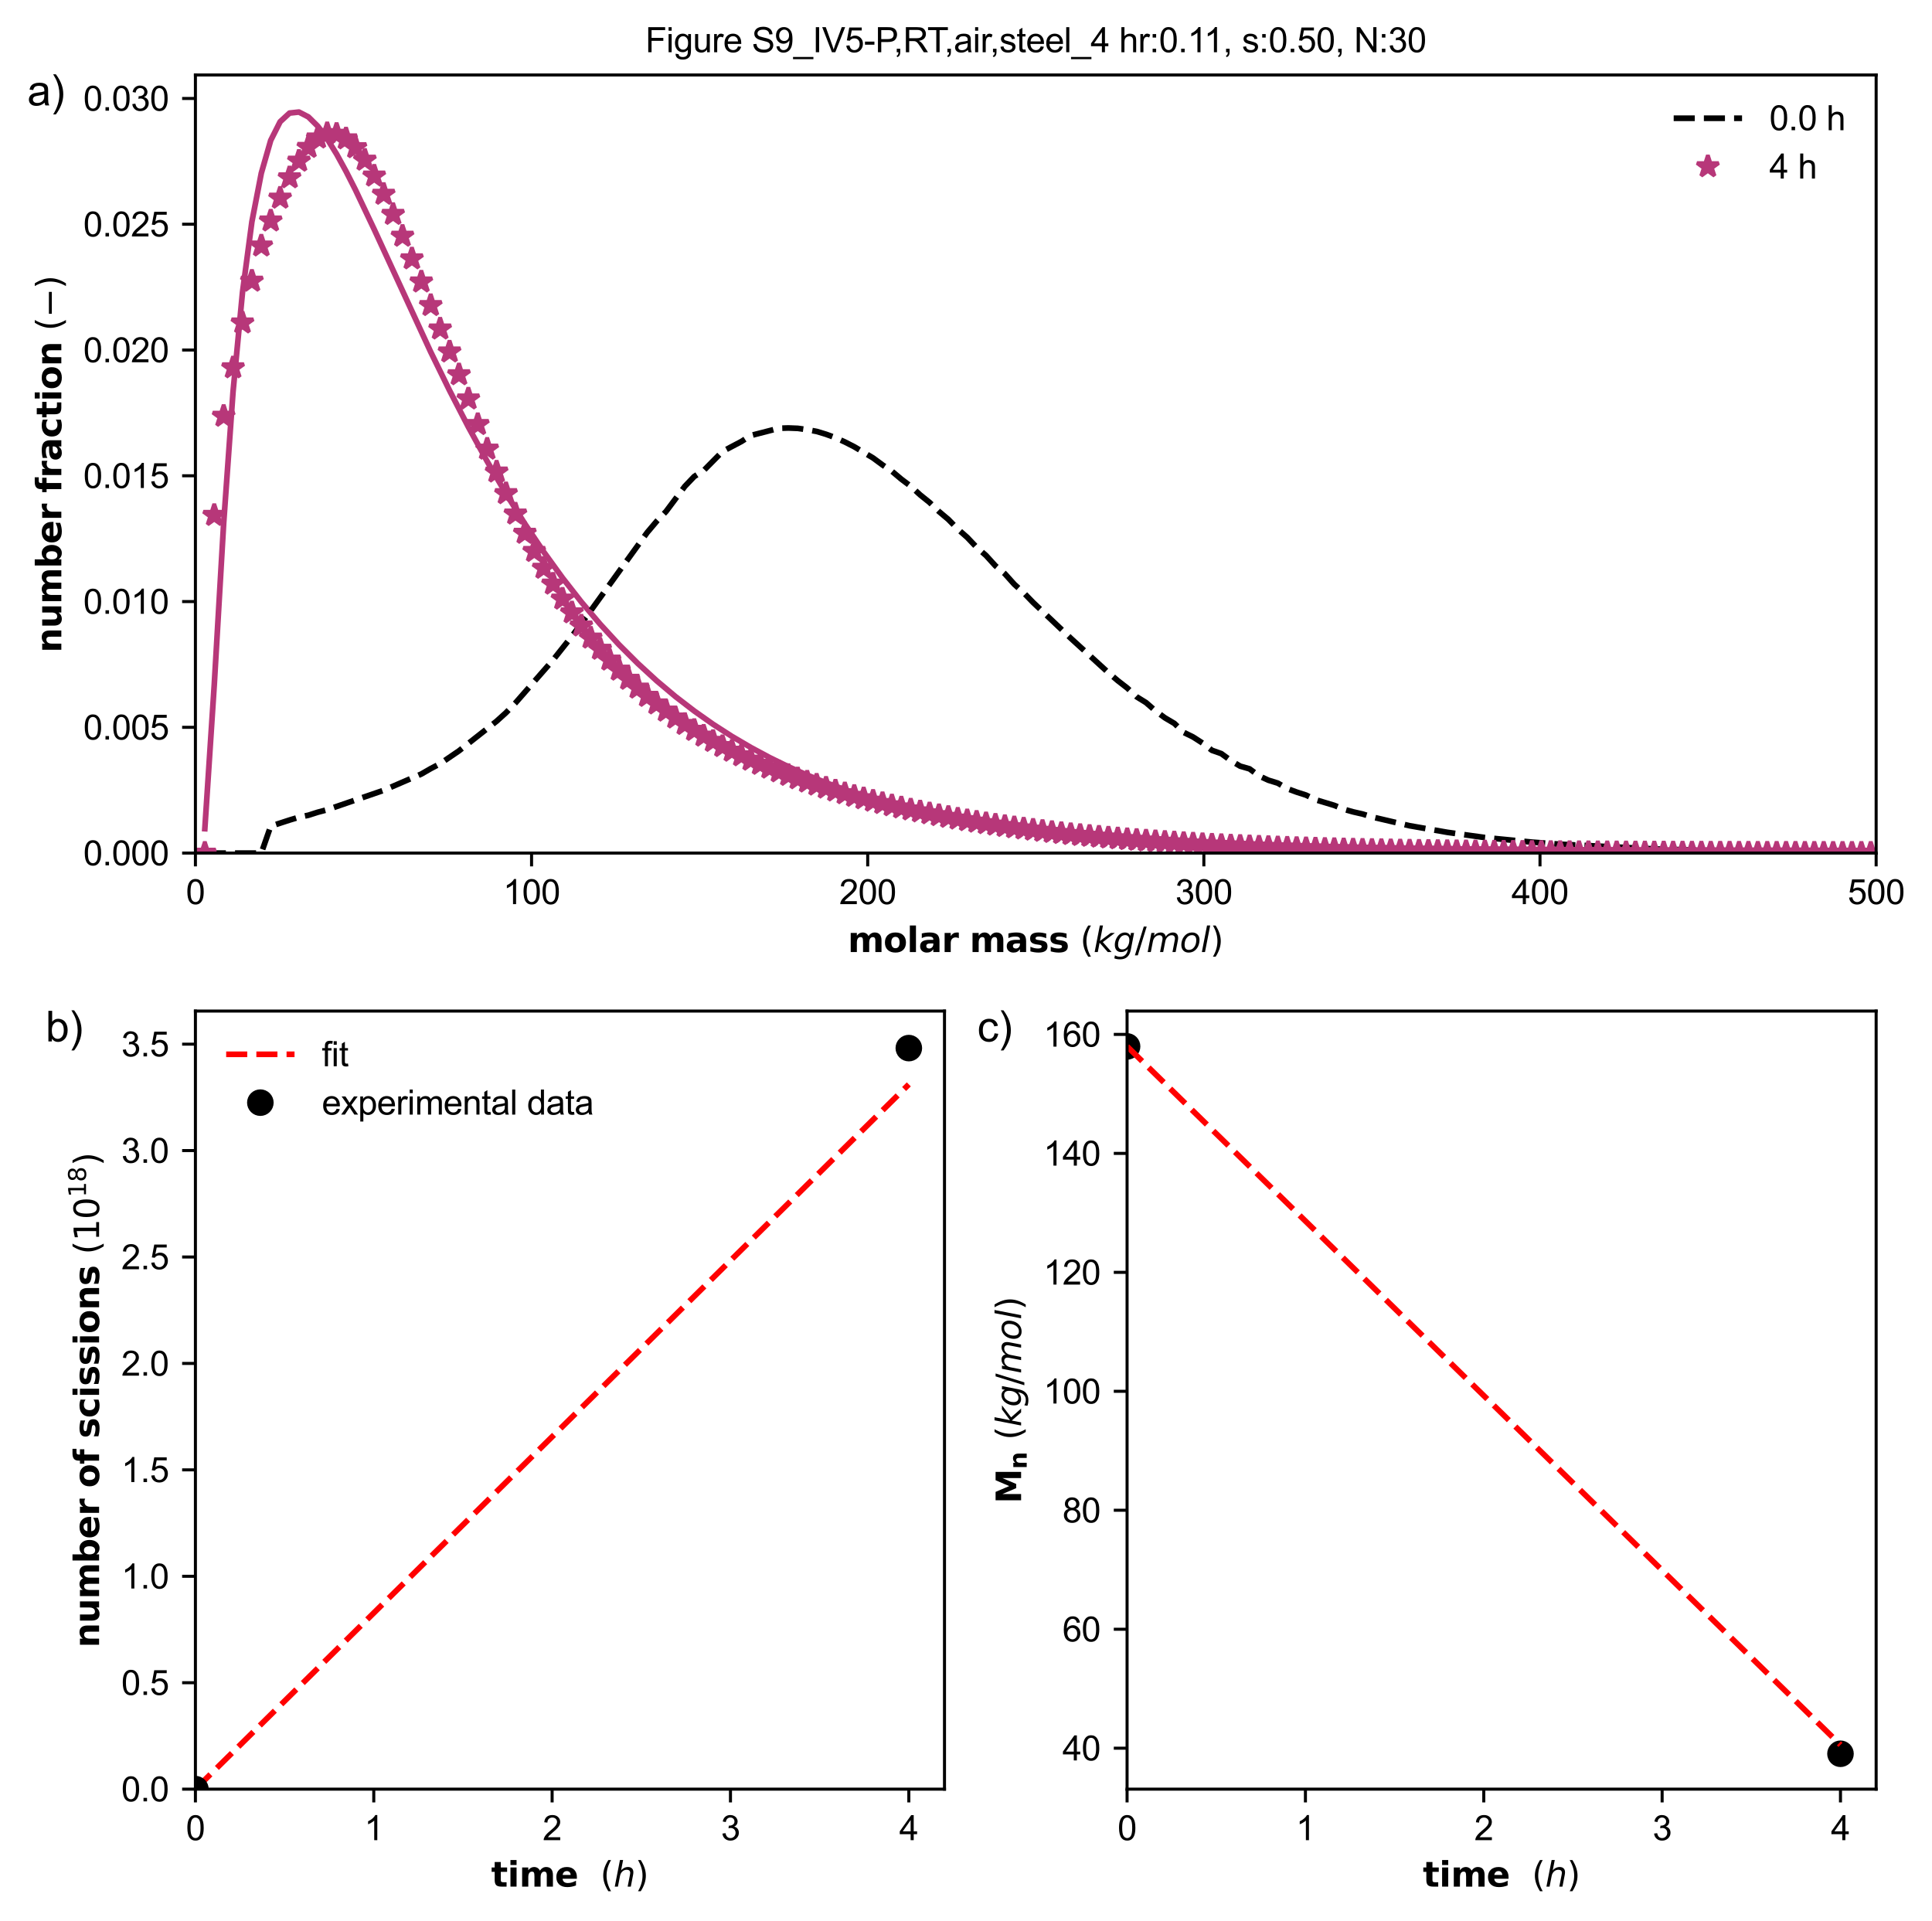 <?xml version="1.0" encoding="utf-8" standalone="no"?>
<!DOCTYPE svg PUBLIC "-//W3C//DTD SVG 1.1//EN"
  "http://www.w3.org/Graphics/SVG/1.1/DTD/svg11.dtd">
<svg xmlns:xlink="http://www.w3.org/1999/xlink" width="508.767pt" height="505.852pt" viewBox="0 0 508.767 505.852" xmlns="http://www.w3.org/2000/svg" version="1.1">
 <defs>
  <style type="text/css">*{stroke-linejoin: round; stroke-linecap: butt}</style>
 </defs>
 <g id="figure_1">
  <g id="patch_1">
   <path d="M 0 505.852 
L 508.767 505.852 
L 508.767 0 
L 0 0 
L 0 505.852 
z
" style="fill: none"/>
  </g>
  <g id="axes_1">
   <g id="patch_2">
    <path d="M 51.46 224.671 
L 494.06 224.671 
L 494.06 19.752 
L 51.46 19.752 
L 51.46 224.671 
z
" style="fill: none"/>
   </g>
   <g id="matplotlib.axis_1">
    <g id="xtick_1">
     <g id="line2d_1">
      <defs>
       <path id="mad7610510a" d="M 0 0 
L 0 3.5 
" style="stroke: #000000; stroke-width: 0.8"/>
      </defs>
      <g>
       <use xlink:href="#mad7610510a" x="51.46" y="224.671" style="stroke: #000000; stroke-width: 0.8"/>
      </g>
     </g>
     <g id="text_1">
      <!-- 0 -->
      <g transform="translate(48.958 238.113) scale(0.09 -0.09)">
       <defs>
        <path id="ArialMT-30" d="M 266 2259 
Q 266 3072 433 3567 
Q 600 4063 929 4331 
Q 1259 4600 1759 4600 
Q 2128 4600 2406 4451 
Q 2684 4303 2865 4023 
Q 3047 3744 3150 3342 
Q 3253 2941 3253 2259 
Q 3253 1453 3087 958 
Q 2922 463 2592 192 
Q 2263 -78 1759 -78 
Q 1097 -78 719 397 
Q 266 969 266 2259 
z
M 844 2259 
Q 844 1131 1108 757 
Q 1372 384 1759 384 
Q 2147 384 2411 759 
Q 2675 1134 2675 2259 
Q 2675 3391 2411 3762 
Q 2147 4134 1753 4134 
Q 1366 4134 1134 3806 
Q 844 3388 844 2259 
z
" transform="scale(0.016)"/>
       </defs>
       <use xlink:href="#ArialMT-30"/>
      </g>
     </g>
    </g>
    <g id="xtick_2">
     <g id="line2d_2">
      <g>
       <use xlink:href="#mad7610510a" x="139.98" y="224.671" style="stroke: #000000; stroke-width: 0.8"/>
      </g>
     </g>
     <g id="text_2">
      <!-- 100 -->
      <g transform="translate(132.473 238.113) scale(0.09 -0.09)">
       <defs>
        <path id="ArialMT-31" d="M 2384 0 
L 1822 0 
L 1822 3584 
Q 1619 3391 1289 3197 
Q 959 3003 697 2906 
L 697 3450 
Q 1169 3672 1522 3987 
Q 1875 4303 2022 4600 
L 2384 4600 
L 2384 0 
z
" transform="scale(0.016)"/>
       </defs>
       <use xlink:href="#ArialMT-31"/>
       <use xlink:href="#ArialMT-30" x="55.615"/>
       <use xlink:href="#ArialMT-30" x="111.23"/>
      </g>
     </g>
    </g>
    <g id="xtick_3">
     <g id="line2d_3">
      <g>
       <use xlink:href="#mad7610510a" x="228.5" y="224.671" style="stroke: #000000; stroke-width: 0.8"/>
      </g>
     </g>
     <g id="text_3">
      <!-- 200 -->
      <g transform="translate(220.993 238.113) scale(0.09 -0.09)">
       <defs>
        <path id="ArialMT-32" d="M 3222 541 
L 3222 0 
L 194 0 
Q 188 203 259 391 
Q 375 700 629 1000 
Q 884 1300 1366 1694 
Q 2113 2306 2375 2664 
Q 2638 3022 2638 3341 
Q 2638 3675 2398 3904 
Q 2159 4134 1775 4134 
Q 1369 4134 1125 3890 
Q 881 3647 878 3216 
L 300 3275 
Q 359 3922 746 4261 
Q 1134 4600 1788 4600 
Q 2447 4600 2831 4234 
Q 3216 3869 3216 3328 
Q 3216 3053 3103 2787 
Q 2991 2522 2730 2228 
Q 2469 1934 1863 1422 
Q 1356 997 1212 845 
Q 1069 694 975 541 
L 3222 541 
z
" transform="scale(0.016)"/>
       </defs>
       <use xlink:href="#ArialMT-32"/>
       <use xlink:href="#ArialMT-30" x="55.615"/>
       <use xlink:href="#ArialMT-30" x="111.23"/>
      </g>
     </g>
    </g>
    <g id="xtick_4">
     <g id="line2d_4">
      <g>
       <use xlink:href="#mad7610510a" x="317.02" y="224.671" style="stroke: #000000; stroke-width: 0.8"/>
      </g>
     </g>
     <g id="text_4">
      <!-- 300 -->
      <g transform="translate(309.513 238.113) scale(0.09 -0.09)">
       <defs>
        <path id="ArialMT-33" d="M 269 1209 
L 831 1284 
Q 928 806 1161 595 
Q 1394 384 1728 384 
Q 2125 384 2398 659 
Q 2672 934 2672 1341 
Q 2672 1728 2419 1979 
Q 2166 2231 1775 2231 
Q 1616 2231 1378 2169 
L 1441 2663 
Q 1497 2656 1531 2656 
Q 1891 2656 2178 2843 
Q 2466 3031 2466 3422 
Q 2466 3731 2256 3934 
Q 2047 4138 1716 4138 
Q 1388 4138 1169 3931 
Q 950 3725 888 3313 
L 325 3413 
Q 428 3978 793 4289 
Q 1159 4600 1703 4600 
Q 2078 4600 2393 4439 
Q 2709 4278 2876 4000 
Q 3044 3722 3044 3409 
Q 3044 3113 2884 2869 
Q 2725 2625 2413 2481 
Q 2819 2388 3044 2092 
Q 3269 1797 3269 1353 
Q 3269 753 2831 336 
Q 2394 -81 1725 -81 
Q 1122 -81 723 278 
Q 325 638 269 1209 
z
" transform="scale(0.016)"/>
       </defs>
       <use xlink:href="#ArialMT-33"/>
       <use xlink:href="#ArialMT-30" x="55.615"/>
       <use xlink:href="#ArialMT-30" x="111.23"/>
      </g>
     </g>
    </g>
    <g id="xtick_5">
     <g id="line2d_5">
      <g>
       <use xlink:href="#mad7610510a" x="405.54" y="224.671" style="stroke: #000000; stroke-width: 0.8"/>
      </g>
     </g>
     <g id="text_5">
      <!-- 400 -->
      <g transform="translate(398.033 238.113) scale(0.09 -0.09)">
       <defs>
        <path id="ArialMT-34" d="M 2069 0 
L 2069 1097 
L 81 1097 
L 81 1613 
L 2172 4581 
L 2631 4581 
L 2631 1613 
L 3250 1613 
L 3250 1097 
L 2631 1097 
L 2631 0 
L 2069 0 
z
M 2069 1613 
L 2069 3678 
L 634 1613 
L 2069 1613 
z
" transform="scale(0.016)"/>
       </defs>
       <use xlink:href="#ArialMT-34"/>
       <use xlink:href="#ArialMT-30" x="55.615"/>
       <use xlink:href="#ArialMT-30" x="111.23"/>
      </g>
     </g>
    </g>
    <g id="xtick_6">
     <g id="line2d_6">
      <g>
       <use xlink:href="#mad7610510a" x="494.06" y="224.671" style="stroke: #000000; stroke-width: 0.8"/>
      </g>
     </g>
     <g id="text_6">
      <!-- 500 -->
      <g transform="translate(486.553 238.113) scale(0.09 -0.09)">
       <defs>
        <path id="ArialMT-35" d="M 266 1200 
L 856 1250 
Q 922 819 1161 601 
Q 1400 384 1738 384 
Q 2144 384 2425 690 
Q 2706 997 2706 1503 
Q 2706 1984 2436 2262 
Q 2166 2541 1728 2541 
Q 1456 2541 1237 2417 
Q 1019 2294 894 2097 
L 366 2166 
L 809 4519 
L 3088 4519 
L 3088 3981 
L 1259 3981 
L 1013 2750 
Q 1425 3038 1878 3038 
Q 2478 3038 2890 2622 
Q 3303 2206 3303 1553 
Q 3303 931 2941 478 
Q 2500 -78 1738 -78 
Q 1113 -78 717 272 
Q 322 622 266 1200 
z
" transform="scale(0.016)"/>
       </defs>
       <use xlink:href="#ArialMT-35"/>
       <use xlink:href="#ArialMT-30" x="55.615"/>
       <use xlink:href="#ArialMT-30" x="111.23"/>
      </g>
     </g>
    </g>
    <g id="text_7">
     <!-- $\bf{molar\ mass}\ \it{(kg/mol)}$ -->
     <g transform="translate(223.26 250.742) scale(0.09 -0.09)">
      <defs>
       <path id="DejaVuSans-Bold-6d" d="M 3781 2919 
Q 3994 3244 4286 3414 
Q 4578 3584 4928 3584 
Q 5531 3584 5847 3212 
Q 6163 2841 6163 2131 
L 6163 0 
L 5038 0 
L 5038 1825 
Q 5041 1866 5042 1909 
Q 5044 1953 5044 2034 
Q 5044 2406 4934 2573 
Q 4825 2741 4581 2741 
Q 4263 2741 4089 2478 
Q 3916 2216 3909 1719 
L 3909 0 
L 2784 0 
L 2784 1825 
Q 2784 2406 2684 2573 
Q 2584 2741 2328 2741 
Q 2006 2741 1831 2477 
Q 1656 2213 1656 1722 
L 1656 0 
L 531 0 
L 531 3500 
L 1656 3500 
L 1656 2988 
Q 1863 3284 2130 3434 
Q 2397 3584 2719 3584 
Q 3081 3584 3359 3409 
Q 3638 3234 3781 2919 
z
" transform="scale(0.016)"/>
       <path id="DejaVuSans-Bold-6f" d="M 2203 2784 
Q 1831 2784 1636 2517 
Q 1441 2250 1441 1747 
Q 1441 1244 1636 976 
Q 1831 709 2203 709 
Q 2569 709 2762 976 
Q 2956 1244 2956 1747 
Q 2956 2250 2762 2517 
Q 2569 2784 2203 2784 
z
M 2203 3584 
Q 3106 3584 3614 3096 
Q 4122 2609 4122 1747 
Q 4122 884 3614 396 
Q 3106 -91 2203 -91 
Q 1297 -91 786 396 
Q 275 884 275 1747 
Q 275 2609 786 3096 
Q 1297 3584 2203 3584 
z
" transform="scale(0.016)"/>
       <path id="DejaVuSans-Bold-6c" d="M 538 4863 
L 1656 4863 
L 1656 0 
L 538 0 
L 538 4863 
z
" transform="scale(0.016)"/>
       <path id="DejaVuSans-Bold-61" d="M 2106 1575 
Q 1756 1575 1579 1456 
Q 1403 1338 1403 1106 
Q 1403 894 1545 773 
Q 1688 653 1941 653 
Q 2256 653 2472 879 
Q 2688 1106 2688 1447 
L 2688 1575 
L 2106 1575 
z
M 3816 1997 
L 3816 0 
L 2688 0 
L 2688 519 
Q 2463 200 2181 54 
Q 1900 -91 1497 -91 
Q 953 -91 614 226 
Q 275 544 275 1050 
Q 275 1666 698 1953 
Q 1122 2241 2028 2241 
L 2688 2241 
L 2688 2328 
Q 2688 2594 2478 2717 
Q 2269 2841 1825 2841 
Q 1466 2841 1156 2769 
Q 847 2697 581 2553 
L 581 3406 
Q 941 3494 1303 3539 
Q 1666 3584 2028 3584 
Q 2975 3584 3395 3211 
Q 3816 2838 3816 1997 
z
" transform="scale(0.016)"/>
       <path id="DejaVuSans-Bold-72" d="M 3138 2547 
Q 2991 2616 2845 2648 
Q 2700 2681 2553 2681 
Q 2122 2681 1889 2404 
Q 1656 2128 1656 1613 
L 1656 0 
L 538 0 
L 538 3500 
L 1656 3500 
L 1656 2925 
Q 1872 3269 2151 3426 
Q 2431 3584 2822 3584 
Q 2878 3584 2943 3579 
Q 3009 3575 3134 3559 
L 3138 2547 
z
" transform="scale(0.016)"/>
       <path id="DejaVuSans-Bold-73" d="M 3272 3391 
L 3272 2541 
Q 2913 2691 2578 2766 
Q 2244 2841 1947 2841 
Q 1628 2841 1473 2761 
Q 1319 2681 1319 2516 
Q 1319 2381 1436 2309 
Q 1553 2238 1856 2203 
L 2053 2175 
Q 2913 2066 3209 1816 
Q 3506 1566 3506 1031 
Q 3506 472 3093 190 
Q 2681 -91 1863 -91 
Q 1516 -91 1145 -36 
Q 775 19 384 128 
L 384 978 
Q 719 816 1070 734 
Q 1422 653 1784 653 
Q 2113 653 2278 743 
Q 2444 834 2444 1013 
Q 2444 1163 2330 1236 
Q 2216 1309 1875 1350 
L 1678 1375 
Q 931 1469 631 1722 
Q 331 1975 331 2491 
Q 331 3047 712 3315 
Q 1094 3584 1881 3584 
Q 2191 3584 2531 3537 
Q 2872 3491 3272 3391 
z
" transform="scale(0.016)"/>
       <path id="DejaVuSans-28" d="M 1984 4856 
Q 1566 4138 1362 3434 
Q 1159 2731 1159 2009 
Q 1159 1288 1364 580 
Q 1569 -128 1984 -844 
L 1484 -844 
Q 1016 -109 783 600 
Q 550 1309 550 2009 
Q 550 2706 781 3412 
Q 1013 4119 1484 4856 
L 1984 4856 
z
" transform="scale(0.016)"/>
       <path id="DejaVuSans-Oblique-6b" d="M 1172 4863 
L 1747 4863 
L 1197 2028 
L 3169 3500 
L 3916 3500 
L 1716 1825 
L 3322 0 
L 2625 0 
L 1131 1709 
L 800 0 
L 225 0 
L 1172 4863 
z
" transform="scale(0.016)"/>
       <path id="DejaVuSans-Oblique-67" d="M 3816 3500 
L 3219 434 
Q 3047 -456 2561 -893 
Q 2075 -1331 1253 -1331 
Q 950 -1331 690 -1286 
Q 431 -1241 206 -1147 
L 313 -588 
Q 525 -725 762 -790 
Q 1000 -856 1269 -856 
Q 1816 -856 2167 -557 
Q 2519 -259 2631 300 
L 2681 563 
Q 2441 288 2122 144 
Q 1803 0 1434 0 
Q 903 0 598 351 
Q 294 703 294 1319 
Q 294 1803 478 2267 
Q 663 2731 997 3091 
Q 1219 3328 1514 3456 
Q 1809 3584 2131 3584 
Q 2484 3584 2746 3420 
Q 3009 3256 3138 2956 
L 3238 3500 
L 3816 3500 
z
M 2950 2216 
Q 2950 2641 2750 2872 
Q 2550 3103 2181 3103 
Q 1953 3103 1747 3012 
Q 1541 2922 1394 2759 
Q 1156 2491 1023 2127 
Q 891 1763 891 1375 
Q 891 944 1092 712 
Q 1294 481 1672 481 
Q 2219 481 2584 976 
Q 2950 1472 2950 2216 
z
" transform="scale(0.016)"/>
       <path id="DejaVuSans-2f" d="M 1625 4666 
L 2156 4666 
L 531 -594 
L 0 -594 
L 1625 4666 
z
" transform="scale(0.016)"/>
       <path id="DejaVuSans-Oblique-6d" d="M 5747 2113 
L 5338 0 
L 4763 0 
L 5166 2094 
Q 5191 2228 5203 2325 
Q 5216 2422 5216 2491 
Q 5216 2772 5059 2928 
Q 4903 3084 4622 3084 
Q 4203 3084 3875 2770 
Q 3547 2456 3450 1953 
L 3066 0 
L 2491 0 
L 2900 2094 
Q 2925 2209 2937 2307 
Q 2950 2406 2950 2484 
Q 2950 2769 2794 2926 
Q 2638 3084 2363 3084 
Q 1938 3084 1609 2770 
Q 1281 2456 1184 1953 
L 800 0 
L 225 0 
L 909 3500 
L 1484 3500 
L 1375 2956 
Q 1609 3263 1923 3423 
Q 2238 3584 2597 3584 
Q 2978 3584 3223 3384 
Q 3469 3184 3519 2828 
Q 3781 3197 4126 3390 
Q 4472 3584 4856 3584 
Q 5306 3584 5551 3325 
Q 5797 3066 5797 2591 
Q 5797 2488 5784 2364 
Q 5772 2241 5747 2113 
z
" transform="scale(0.016)"/>
       <path id="DejaVuSans-Oblique-6f" d="M 1625 -91 
Q 1009 -91 651 289 
Q 294 669 294 1325 
Q 294 1706 417 2101 
Q 541 2497 738 2766 
Q 1047 3184 1428 3384 
Q 1809 3584 2291 3584 
Q 2888 3584 3255 3212 
Q 3622 2841 3622 2241 
Q 3622 1825 3500 1412 
Q 3378 1000 3181 728 
Q 2875 309 2494 109 
Q 2113 -91 1625 -91 
z
M 891 1344 
Q 891 869 1089 633 
Q 1288 397 1691 397 
Q 2269 397 2648 901 
Q 3028 1406 3028 2181 
Q 3028 2634 2825 2865 
Q 2622 3097 2228 3097 
Q 1903 3097 1650 2945 
Q 1397 2794 1197 2484 
Q 1050 2253 970 1956 
Q 891 1659 891 1344 
z
" transform="scale(0.016)"/>
       <path id="DejaVuSans-Oblique-6c" d="M 1172 4863 
L 1747 4863 
L 800 0 
L 225 0 
L 1172 4863 
z
" transform="scale(0.016)"/>
       <path id="DejaVuSans-29" d="M 513 4856 
L 1013 4856 
Q 1481 4119 1714 3412 
Q 1947 2706 1947 2009 
Q 1947 1309 1714 600 
Q 1481 -109 1013 -844 
L 513 -844 
Q 928 -128 1133 580 
Q 1338 1288 1338 2009 
Q 1338 2731 1133 3434 
Q 928 4138 513 4856 
z
" transform="scale(0.016)"/>
      </defs>
      <use xlink:href="#DejaVuSans-Bold-6d" transform="translate(0 0.016)"/>
      <use xlink:href="#DejaVuSans-Bold-6f" transform="translate(104.199 0.016)"/>
      <use xlink:href="#DejaVuSans-Bold-6c" transform="translate(172.9 0.016)"/>
      <use xlink:href="#DejaVuSans-Bold-61" transform="translate(207.178 0.016)"/>
      <use xlink:href="#DejaVuSans-Bold-72" transform="translate(274.658 0.016)"/>
      <use xlink:href="#DejaVuSans-Bold-6d" transform="translate(356.445 0.016)"/>
      <use xlink:href="#DejaVuSans-Bold-61" transform="translate(460.644 0.016)"/>
      <use xlink:href="#DejaVuSans-Bold-73" transform="translate(528.125 0.016)"/>
      <use xlink:href="#DejaVuSans-Bold-73" transform="translate(587.646 0.016)"/>
      <use xlink:href="#DejaVuSans-28" transform="translate(679.638 0.016)"/>
      <use xlink:href="#DejaVuSans-Oblique-6b" transform="translate(718.652 0.016)"/>
      <use xlink:href="#DejaVuSans-Oblique-67" transform="translate(776.562 0.016)"/>
      <use xlink:href="#DejaVuSans-2f" transform="translate(840.038 0.016)"/>
      <use xlink:href="#DejaVuSans-Oblique-6d" transform="translate(873.73 0.016)"/>
      <use xlink:href="#DejaVuSans-Oblique-6f" transform="translate(971.142 0.016)"/>
      <use xlink:href="#DejaVuSans-Oblique-6c" transform="translate(1032.324 0.016)"/>
      <use xlink:href="#DejaVuSans-29" transform="translate(1060.107 0.016)"/>
     </g>
    </g>
   </g>
   <g id="matplotlib.axis_2">
    <g id="ytick_1">
     <g id="line2d_7">
      <defs>
       <path id="m9766ae742e" d="M 0 0 
L -3.5 0 
" style="stroke: #000000; stroke-width: 0.8"/>
      </defs>
      <g>
       <use xlink:href="#m9766ae742e" x="51.46" y="224.671" style="stroke: #000000; stroke-width: 0.8"/>
      </g>
     </g>
     <g id="text_8">
      <!-- 0.000 -->
      <g transform="translate(21.94 227.892) scale(0.09 -0.09)">
       <defs>
        <path id="ArialMT-2e" d="M 581 0 
L 581 641 
L 1222 641 
L 1222 0 
L 581 0 
z
" transform="scale(0.016)"/>
       </defs>
       <use xlink:href="#ArialMT-30"/>
       <use xlink:href="#ArialMT-2e" x="55.615"/>
       <use xlink:href="#ArialMT-30" x="83.398"/>
       <use xlink:href="#ArialMT-30" x="139.014"/>
       <use xlink:href="#ArialMT-30" x="194.629"/>
      </g>
     </g>
    </g>
    <g id="ytick_2">
     <g id="line2d_8">
      <g>
       <use xlink:href="#m9766ae742e" x="51.46" y="191.548" style="stroke: #000000; stroke-width: 0.8"/>
      </g>
     </g>
     <g id="text_9">
      <!-- 0.005 -->
      <g transform="translate(21.94 194.769) scale(0.09 -0.09)">
       <use xlink:href="#ArialMT-30"/>
       <use xlink:href="#ArialMT-2e" x="55.615"/>
       <use xlink:href="#ArialMT-30" x="83.398"/>
       <use xlink:href="#ArialMT-30" x="139.014"/>
       <use xlink:href="#ArialMT-35" x="194.629"/>
      </g>
     </g>
    </g>
    <g id="ytick_3">
     <g id="line2d_9">
      <g>
       <use xlink:href="#m9766ae742e" x="51.46" y="158.425" style="stroke: #000000; stroke-width: 0.8"/>
      </g>
     </g>
     <g id="text_10">
      <!-- 0.010 -->
      <g transform="translate(21.94 161.646) scale(0.09 -0.09)">
       <use xlink:href="#ArialMT-30"/>
       <use xlink:href="#ArialMT-2e" x="55.615"/>
       <use xlink:href="#ArialMT-30" x="83.398"/>
       <use xlink:href="#ArialMT-31" x="139.014"/>
       <use xlink:href="#ArialMT-30" x="194.629"/>
      </g>
     </g>
    </g>
    <g id="ytick_4">
     <g id="line2d_10">
      <g>
       <use xlink:href="#m9766ae742e" x="51.46" y="125.302" style="stroke: #000000; stroke-width: 0.8"/>
      </g>
     </g>
     <g id="text_11">
      <!-- 0.015 -->
      <g transform="translate(21.94 128.523) scale(0.09 -0.09)">
       <use xlink:href="#ArialMT-30"/>
       <use xlink:href="#ArialMT-2e" x="55.615"/>
       <use xlink:href="#ArialMT-30" x="83.398"/>
       <use xlink:href="#ArialMT-31" x="139.014"/>
       <use xlink:href="#ArialMT-35" x="194.629"/>
      </g>
     </g>
    </g>
    <g id="ytick_5">
     <g id="line2d_11">
      <g>
       <use xlink:href="#m9766ae742e" x="51.46" y="92.179" style="stroke: #000000; stroke-width: 0.8"/>
      </g>
     </g>
     <g id="text_12">
      <!-- 0.020 -->
      <g transform="translate(21.94 95.4) scale(0.09 -0.09)">
       <use xlink:href="#ArialMT-30"/>
       <use xlink:href="#ArialMT-2e" x="55.615"/>
       <use xlink:href="#ArialMT-30" x="83.398"/>
       <use xlink:href="#ArialMT-32" x="139.014"/>
       <use xlink:href="#ArialMT-30" x="194.629"/>
      </g>
     </g>
    </g>
    <g id="ytick_6">
     <g id="line2d_12">
      <g>
       <use xlink:href="#m9766ae742e" x="51.46" y="59.056" style="stroke: #000000; stroke-width: 0.8"/>
      </g>
     </g>
     <g id="text_13">
      <!-- 0.025 -->
      <g transform="translate(21.94 62.277) scale(0.09 -0.09)">
       <use xlink:href="#ArialMT-30"/>
       <use xlink:href="#ArialMT-2e" x="55.615"/>
       <use xlink:href="#ArialMT-30" x="83.398"/>
       <use xlink:href="#ArialMT-32" x="139.014"/>
       <use xlink:href="#ArialMT-35" x="194.629"/>
      </g>
     </g>
    </g>
    <g id="ytick_7">
     <g id="line2d_13">
      <g>
       <use xlink:href="#m9766ae742e" x="51.46" y="25.932" style="stroke: #000000; stroke-width: 0.8"/>
      </g>
     </g>
     <g id="text_14">
      <!-- 0.030 -->
      <g transform="translate(21.94 29.154) scale(0.09 -0.09)">
       <use xlink:href="#ArialMT-30"/>
       <use xlink:href="#ArialMT-2e" x="55.615"/>
       <use xlink:href="#ArialMT-30" x="83.398"/>
       <use xlink:href="#ArialMT-33" x="139.014"/>
       <use xlink:href="#ArialMT-30" x="194.629"/>
      </g>
     </g>
    </g>
    <g id="text_15">
     <!-- $\bf{number\ fraction}\ \it{(-)}$ -->
     <g transform="translate(16.152 171.891) rotate(-90) scale(0.09 -0.09)">
      <defs>
       <path id="DejaVuSans-Bold-6e" d="M 4056 2131 
L 4056 0 
L 2931 0 
L 2931 347 
L 2931 1631 
Q 2931 2084 2911 2256 
Q 2891 2428 2841 2509 
Q 2775 2619 2662 2680 
Q 2550 2741 2406 2741 
Q 2056 2741 1856 2470 
Q 1656 2200 1656 1722 
L 1656 0 
L 538 0 
L 538 3500 
L 1656 3500 
L 1656 2988 
Q 1909 3294 2193 3439 
Q 2478 3584 2822 3584 
Q 3428 3584 3742 3212 
Q 4056 2841 4056 2131 
z
" transform="scale(0.016)"/>
       <path id="DejaVuSans-Bold-75" d="M 500 1363 
L 500 3500 
L 1625 3500 
L 1625 3150 
Q 1625 2866 1622 2436 
Q 1619 2006 1619 1863 
Q 1619 1441 1641 1255 
Q 1663 1069 1716 984 
Q 1784 875 1895 815 
Q 2006 756 2150 756 
Q 2500 756 2700 1025 
Q 2900 1294 2900 1772 
L 2900 3500 
L 4019 3500 
L 4019 0 
L 2900 0 
L 2900 506 
Q 2647 200 2364 54 
Q 2081 -91 1741 -91 
Q 1134 -91 817 281 
Q 500 653 500 1363 
z
" transform="scale(0.016)"/>
       <path id="DejaVuSans-Bold-62" d="M 2400 722 
Q 2759 722 2948 984 
Q 3138 1247 3138 1747 
Q 3138 2247 2948 2509 
Q 2759 2772 2400 2772 
Q 2041 2772 1848 2508 
Q 1656 2244 1656 1747 
Q 1656 1250 1848 986 
Q 2041 722 2400 722 
z
M 1656 2988 
Q 1888 3294 2169 3439 
Q 2450 3584 2816 3584 
Q 3463 3584 3878 3070 
Q 4294 2556 4294 1747 
Q 4294 938 3878 423 
Q 3463 -91 2816 -91 
Q 2450 -91 2169 54 
Q 1888 200 1656 506 
L 1656 0 
L 538 0 
L 538 4863 
L 1656 4863 
L 1656 2988 
z
" transform="scale(0.016)"/>
       <path id="DejaVuSans-Bold-65" d="M 4031 1759 
L 4031 1441 
L 1416 1441 
Q 1456 1047 1700 850 
Q 1944 653 2381 653 
Q 2734 653 3104 758 
Q 3475 863 3866 1075 
L 3866 213 
Q 3469 63 3072 -14 
Q 2675 -91 2278 -91 
Q 1328 -91 801 392 
Q 275 875 275 1747 
Q 275 2603 792 3093 
Q 1309 3584 2216 3584 
Q 3041 3584 3536 3087 
Q 4031 2591 4031 1759 
z
M 2881 2131 
Q 2881 2450 2695 2645 
Q 2509 2841 2209 2841 
Q 1884 2841 1681 2658 
Q 1478 2475 1428 2131 
L 2881 2131 
z
" transform="scale(0.016)"/>
       <path id="DejaVuSans-Bold-66" d="M 2841 4863 
L 2841 4128 
L 2222 4128 
Q 1984 4128 1890 4042 
Q 1797 3956 1797 3744 
L 1797 3500 
L 2753 3500 
L 2753 2700 
L 1797 2700 
L 1797 0 
L 678 0 
L 678 2700 
L 122 2700 
L 122 3500 
L 678 3500 
L 678 3744 
Q 678 4316 997 4589 
Q 1316 4863 1984 4863 
L 2841 4863 
z
" transform="scale(0.016)"/>
       <path id="DejaVuSans-Bold-63" d="M 3366 3391 
L 3366 2478 
Q 3138 2634 2908 2709 
Q 2678 2784 2431 2784 
Q 1963 2784 1702 2511 
Q 1441 2238 1441 1747 
Q 1441 1256 1702 982 
Q 1963 709 2431 709 
Q 2694 709 2930 787 
Q 3166 866 3366 1019 
L 3366 103 
Q 3103 6 2833 -42 
Q 2563 -91 2291 -91 
Q 1344 -91 809 395 
Q 275 881 275 1747 
Q 275 2613 809 3098 
Q 1344 3584 2291 3584 
Q 2566 3584 2833 3536 
Q 3100 3488 3366 3391 
z
" transform="scale(0.016)"/>
       <path id="DejaVuSans-Bold-74" d="M 1759 4494 
L 1759 3500 
L 2913 3500 
L 2913 2700 
L 1759 2700 
L 1759 1216 
Q 1759 972 1856 886 
Q 1953 800 2241 800 
L 2816 800 
L 2816 0 
L 1856 0 
Q 1194 0 917 276 
Q 641 553 641 1216 
L 641 2700 
L 84 2700 
L 84 3500 
L 641 3500 
L 641 4494 
L 1759 4494 
z
" transform="scale(0.016)"/>
       <path id="DejaVuSans-Bold-69" d="M 538 3500 
L 1656 3500 
L 1656 0 
L 538 0 
L 538 3500 
z
M 538 4863 
L 1656 4863 
L 1656 3950 
L 538 3950 
L 538 4863 
z
" transform="scale(0.016)"/>
       <path id="DejaVuSans-2212" d="M 678 2272 
L 4684 2272 
L 4684 1741 
L 678 1741 
L 678 2272 
z
" transform="scale(0.016)"/>
      </defs>
      <use xlink:href="#DejaVuSans-Bold-6e" transform="translate(0 0.016)"/>
      <use xlink:href="#DejaVuSans-Bold-75" transform="translate(71.191 0.016)"/>
      <use xlink:href="#DejaVuSans-Bold-6d" transform="translate(142.383 0.016)"/>
      <use xlink:href="#DejaVuSans-Bold-62" transform="translate(246.582 0.016)"/>
      <use xlink:href="#DejaVuSans-Bold-65" transform="translate(318.164 0.016)"/>
      <use xlink:href="#DejaVuSans-Bold-72" transform="translate(385.986 0.016)"/>
      <use xlink:href="#DejaVuSans-Bold-66" transform="translate(467.773 0.016)"/>
      <use xlink:href="#DejaVuSans-Bold-72" transform="translate(511.279 0.016)"/>
      <use xlink:href="#DejaVuSans-Bold-61" transform="translate(560.595 0.016)"/>
      <use xlink:href="#DejaVuSans-Bold-63" transform="translate(628.076 0.016)"/>
      <use xlink:href="#DejaVuSans-Bold-74" transform="translate(687.353 0.016)"/>
      <use xlink:href="#DejaVuSans-Bold-69" transform="translate(735.156 0.016)"/>
      <use xlink:href="#DejaVuSans-Bold-6f" transform="translate(769.433 0.016)"/>
      <use xlink:href="#DejaVuSans-Bold-6e" transform="translate(838.134 0.016)"/>
      <use xlink:href="#DejaVuSans-28" transform="translate(941.796 0.016)"/>
      <use xlink:href="#DejaVuSans-2212" transform="translate(980.81 0.016)"/>
      <use xlink:href="#DejaVuSans-29" transform="translate(1064.599 0.016)"/>
     </g>
    </g>
   </g>
   <g id="line2d_14">
    <path d="M 53.939 218.248 
L 56.417 180.437 
L 58.896 137.845 
L 61.374 103.128 
L 63.853 77.053 
L 66.331 58.406 
L 68.81 45.609 
L 71.288 36.977 
L 73.767 32.06 
L 76.246 29.778 
L 78.724 29.51 
L 81.203 30.789 
L 83.681 33.233 
L 86.16 36.574 
L 88.638 40.585 
L 91.117 45.103 
L 93.596 49.984 
L 98.553 60.437 
L 113.424 92.7 
L 118.381 102.832 
L 123.338 112.446 
L 128.295 121.514 
L 133.252 130.016 
L 138.21 137.945 
L 143.167 145.328 
L 148.124 152.185 
L 153.081 158.525 
L 158.038 164.377 
L 162.995 169.77 
L 167.952 174.72 
L 172.909 179.272 
L 177.867 183.444 
L 182.824 187.25 
L 187.781 190.747 
L 192.738 193.935 
L 197.695 196.844 
L 202.652 199.507 
L 207.609 201.93 
L 212.566 204.142 
L 217.524 206.154 
L 222.481 207.986 
L 227.438 209.651 
L 234.873 211.864 
L 242.309 213.779 
L 249.745 215.424 
L 257.18 216.843 
L 264.616 218.055 
L 272.052 219.098 
L 281.966 220.252 
L 291.88 221.186 
L 304.273 222.098 
L 316.666 222.788 
L 331.537 223.396 
L 348.887 223.877 
L 371.194 224.257 
L 400.937 224.511 
L 448.03 224.643 
L 492.644 224.671 
L 492.644 224.671 
" clip-path="url(#p5681a94137)" style="fill: none; stroke: #b73779; stroke-width: 1.5; stroke-linecap: square"/>
   </g>
   <g id="line2d_15">
    <path d="M 53.939 224.671 
L 68.81 224.671 
L 71.288 217.586 
L 76.246 215.971 
L 78.724 215.222 
L 81.203 214.706 
L 83.681 213.911 
L 86.16 213.258 
L 101.031 208.137 
L 110.945 203.852 
L 113.424 202.423 
L 115.903 201.125 
L 120.86 197.747 
L 130.774 189.936 
L 133.252 187.694 
L 135.731 185.134 
L 145.645 173.802 
L 150.602 167.553 
L 155.56 160.83 
L 170.431 140.234 
L 172.909 137.299 
L 175.388 134.707 
L 180.345 128.083 
L 182.824 125.485 
L 185.302 123.925 
L 190.259 118.901 
L 195.216 116.286 
L 197.695 114.701 
L 205.131 112.788 
L 207.609 112.716 
L 210.088 112.813 
L 212.566 113.158 
L 215.045 113.62 
L 217.524 114.369 
L 220.002 115.271 
L 222.481 116.397 
L 224.959 117.663 
L 229.916 120.612 
L 232.395 122.444 
L 234.873 124.104 
L 237.352 126.19 
L 239.831 128.061 
L 242.309 130.329 
L 244.788 132.322 
L 247.266 134.718 
L 249.745 136.806 
L 252.223 139.342 
L 254.702 141.526 
L 257.18 144.137 
L 259.659 146.297 
L 262.138 149.021 
L 264.616 151.111 
L 267.095 153.873 
L 269.573 156.11 
L 272.052 158.664 
L 281.966 168.084 
L 291.88 177.16 
L 294.359 179.266 
L 296.837 181.19 
L 299.316 183.507 
L 301.795 185.041 
L 304.273 187.207 
L 306.752 189.043 
L 309.23 190.504 
L 311.709 192.881 
L 314.187 194.098 
L 316.666 195.696 
L 319.144 197.604 
L 321.623 198.48 
L 324.102 200.289 
L 326.58 201.775 
L 329.059 202.491 
L 331.537 204.334 
L 334.016 205.478 
L 336.494 206.248 
L 338.973 207.689 
L 341.452 208.609 
L 343.93 209.404 
L 346.409 210.61 
L 351.366 212.107 
L 353.844 213.117 
L 356.323 213.814 
L 358.801 214.381 
L 361.28 215.145 
L 366.237 216.304 
L 371.194 217.467 
L 381.108 219.198 
L 391.023 220.578 
L 403.416 221.785 
L 410.851 222.341 
L 435.637 223.576 
L 450.508 223.988 
L 477.772 224.526 
L 492.644 224.671 
L 492.644 224.671 
" clip-path="url(#p5681a94137)" style="fill: none; stroke-dasharray: 5.55,2.4; stroke-dashoffset: 0; stroke: #000000; stroke-width: 1.5"/>
   </g>
   <g id="line2d_16">
    <defs>
     <path id="m3f6fa88014" d="M 0 -3 
L -0.674 -0.927 
L -2.853 -0.927 
L -1.09 0.354 
L -1.763 2.427 
L -0 1.146 
L 1.763 2.427 
L 1.09 0.354 
L 2.853 -0.927 
L 0.674 -0.927 
z
" style="stroke: #b73779; stroke-linejoin: bevel"/>
    </defs>
    <g clip-path="url(#p5681a94137)">
     <use xlink:href="#m3f6fa88014" x="53.939" y="224.671" style="fill: #b73779; stroke: #b73779; stroke-linejoin: bevel"/>
     <use xlink:href="#m3f6fa88014" x="56.417" y="135.706" style="fill: #b73779; stroke: #b73779; stroke-linejoin: bevel"/>
     <use xlink:href="#m3f6fa88014" x="58.896" y="109.599" style="fill: #b73779; stroke: #b73779; stroke-linejoin: bevel"/>
     <use xlink:href="#m3f6fa88014" x="61.374" y="96.835" style="fill: #b73779; stroke: #b73779; stroke-linejoin: bevel"/>
     <use xlink:href="#m3f6fa88014" x="63.853" y="85.028" style="fill: #b73779; stroke: #b73779; stroke-linejoin: bevel"/>
     <use xlink:href="#m3f6fa88014" x="66.331" y="74.021" style="fill: #b73779; stroke: #b73779; stroke-linejoin: bevel"/>
     <use xlink:href="#m3f6fa88014" x="68.81" y="64.755" style="fill: #b73779; stroke: #b73779; stroke-linejoin: bevel"/>
     <use xlink:href="#m3f6fa88014" x="71.288" y="58.165" style="fill: #b73779; stroke: #b73779; stroke-linejoin: bevel"/>
     <use xlink:href="#m3f6fa88014" x="73.767" y="52.158" style="fill: #b73779; stroke: #b73779; stroke-linejoin: bevel"/>
     <use xlink:href="#m3f6fa88014" x="76.246" y="46.792" style="fill: #b73779; stroke: #b73779; stroke-linejoin: bevel"/>
     <use xlink:href="#m3f6fa88014" x="78.724" y="42.412" style="fill: #b73779; stroke: #b73779; stroke-linejoin: bevel"/>
     <use xlink:href="#m3f6fa88014" x="81.203" y="38.788" style="fill: #b73779; stroke: #b73779; stroke-linejoin: bevel"/>
     <use xlink:href="#m3f6fa88014" x="83.681" y="36.308" style="fill: #b73779; stroke: #b73779; stroke-linejoin: bevel"/>
     <use xlink:href="#m3f6fa88014" x="86.16" y="35.157" style="fill: #b73779; stroke: #b73779; stroke-linejoin: bevel"/>
     <use xlink:href="#m3f6fa88014" x="88.638" y="35.332" style="fill: #b73779; stroke: #b73779; stroke-linejoin: bevel"/>
     <use xlink:href="#m3f6fa88014" x="91.117" y="36.54" style="fill: #b73779; stroke: #b73779; stroke-linejoin: bevel"/>
     <use xlink:href="#m3f6fa88014" x="93.596" y="38.864" style="fill: #b73779; stroke: #b73779; stroke-linejoin: bevel"/>
     <use xlink:href="#m3f6fa88014" x="96.074" y="42.15" style="fill: #b73779; stroke: #b73779; stroke-linejoin: bevel"/>
     <use xlink:href="#m3f6fa88014" x="98.553" y="46.34" style="fill: #b73779; stroke: #b73779; stroke-linejoin: bevel"/>
     <use xlink:href="#m3f6fa88014" x="101.031" y="51.142" style="fill: #b73779; stroke: #b73779; stroke-linejoin: bevel"/>
     <use xlink:href="#m3f6fa88014" x="103.51" y="56.433" style="fill: #b73779; stroke: #b73779; stroke-linejoin: bevel"/>
     <use xlink:href="#m3f6fa88014" x="105.988" y="62.185" style="fill: #b73779; stroke: #b73779; stroke-linejoin: bevel"/>
     <use xlink:href="#m3f6fa88014" x="108.467" y="68.143" style="fill: #b73779; stroke: #b73779; stroke-linejoin: bevel"/>
     <use xlink:href="#m3f6fa88014" x="110.945" y="74.235" style="fill: #b73779; stroke: #b73779; stroke-linejoin: bevel"/>
     <use xlink:href="#m3f6fa88014" x="113.424" y="80.435" style="fill: #b73779; stroke: #b73779; stroke-linejoin: bevel"/>
     <use xlink:href="#m3f6fa88014" x="115.903" y="86.619" style="fill: #b73779; stroke: #b73779; stroke-linejoin: bevel"/>
     <use xlink:href="#m3f6fa88014" x="118.381" y="92.664" style="fill: #b73779; stroke: #b73779; stroke-linejoin: bevel"/>
     <use xlink:href="#m3f6fa88014" x="120.86" y="98.663" style="fill: #b73779; stroke: #b73779; stroke-linejoin: bevel"/>
     <use xlink:href="#m3f6fa88014" x="123.338" y="105.041" style="fill: #b73779; stroke: #b73779; stroke-linejoin: bevel"/>
     <use xlink:href="#m3f6fa88014" x="125.817" y="111.775" style="fill: #b73779; stroke: #b73779; stroke-linejoin: bevel"/>
     <use xlink:href="#m3f6fa88014" x="128.295" y="118.256" style="fill: #b73779; stroke: #b73779; stroke-linejoin: bevel"/>
     <use xlink:href="#m3f6fa88014" x="130.774" y="124.286" style="fill: #b73779; stroke: #b73779; stroke-linejoin: bevel"/>
     <use xlink:href="#m3f6fa88014" x="133.252" y="129.981" style="fill: #b73779; stroke: #b73779; stroke-linejoin: bevel"/>
     <use xlink:href="#m3f6fa88014" x="135.731" y="135.345" style="fill: #b73779; stroke: #b73779; stroke-linejoin: bevel"/>
     <use xlink:href="#m3f6fa88014" x="138.21" y="140.422" style="fill: #b73779; stroke: #b73779; stroke-linejoin: bevel"/>
     <use xlink:href="#m3f6fa88014" x="140.688" y="145.201" style="fill: #b73779; stroke: #b73779; stroke-linejoin: bevel"/>
     <use xlink:href="#m3f6fa88014" x="143.167" y="149.628" style="fill: #b73779; stroke: #b73779; stroke-linejoin: bevel"/>
     <use xlink:href="#m3f6fa88014" x="145.645" y="153.8" style="fill: #b73779; stroke: #b73779; stroke-linejoin: bevel"/>
     <use xlink:href="#m3f6fa88014" x="148.124" y="157.748" style="fill: #b73779; stroke: #b73779; stroke-linejoin: bevel"/>
     <use xlink:href="#m3f6fa88014" x="150.602" y="161.364" style="fill: #b73779; stroke: #b73779; stroke-linejoin: bevel"/>
     <use xlink:href="#m3f6fa88014" x="153.081" y="164.832" style="fill: #b73779; stroke: #b73779; stroke-linejoin: bevel"/>
     <use xlink:href="#m3f6fa88014" x="155.56" y="168.019" style="fill: #b73779; stroke: #b73779; stroke-linejoin: bevel"/>
     <use xlink:href="#m3f6fa88014" x="158.038" y="170.958" style="fill: #b73779; stroke: #b73779; stroke-linejoin: bevel"/>
     <use xlink:href="#m3f6fa88014" x="160.517" y="173.811" style="fill: #b73779; stroke: #b73779; stroke-linejoin: bevel"/>
     <use xlink:href="#m3f6fa88014" x="162.995" y="176.46" style="fill: #b73779; stroke: #b73779; stroke-linejoin: bevel"/>
     <use xlink:href="#m3f6fa88014" x="165.474" y="178.868" style="fill: #b73779; stroke: #b73779; stroke-linejoin: bevel"/>
     <use xlink:href="#m3f6fa88014" x="167.952" y="181.188" style="fill: #b73779; stroke: #b73779; stroke-linejoin: bevel"/>
     <use xlink:href="#m3f6fa88014" x="170.431" y="183.367" style="fill: #b73779; stroke: #b73779; stroke-linejoin: bevel"/>
     <use xlink:href="#m3f6fa88014" x="172.909" y="185.356" style="fill: #b73779; stroke: #b73779; stroke-linejoin: bevel"/>
     <use xlink:href="#m3f6fa88014" x="175.388" y="187.248" style="fill: #b73779; stroke: #b73779; stroke-linejoin: bevel"/>
     <use xlink:href="#m3f6fa88014" x="177.867" y="189.056" style="fill: #b73779; stroke: #b73779; stroke-linejoin: bevel"/>
     <use xlink:href="#m3f6fa88014" x="180.345" y="190.751" style="fill: #b73779; stroke: #b73779; stroke-linejoin: bevel"/>
     <use xlink:href="#m3f6fa88014" x="182.824" y="192.323" style="fill: #b73779; stroke: #b73779; stroke-linejoin: bevel"/>
     <use xlink:href="#m3f6fa88014" x="185.302" y="193.831" style="fill: #b73779; stroke: #b73779; stroke-linejoin: bevel"/>
     <use xlink:href="#m3f6fa88014" x="187.781" y="195.226" style="fill: #b73779; stroke: #b73779; stroke-linejoin: bevel"/>
     <use xlink:href="#m3f6fa88014" x="190.259" y="196.575" style="fill: #b73779; stroke: #b73779; stroke-linejoin: bevel"/>
     <use xlink:href="#m3f6fa88014" x="192.738" y="197.811" style="fill: #b73779; stroke: #b73779; stroke-linejoin: bevel"/>
     <use xlink:href="#m3f6fa88014" x="195.216" y="199.016" style="fill: #b73779; stroke: #b73779; stroke-linejoin: bevel"/>
     <use xlink:href="#m3f6fa88014" x="197.695" y="200.168" style="fill: #b73779; stroke: #b73779; stroke-linejoin: bevel"/>
     <use xlink:href="#m3f6fa88014" x="200.174" y="201.262" style="fill: #b73779; stroke: #b73779; stroke-linejoin: bevel"/>
     <use xlink:href="#m3f6fa88014" x="202.652" y="202.263" style="fill: #b73779; stroke: #b73779; stroke-linejoin: bevel"/>
     <use xlink:href="#m3f6fa88014" x="205.131" y="203.239" style="fill: #b73779; stroke: #b73779; stroke-linejoin: bevel"/>
     <use xlink:href="#m3f6fa88014" x="207.609" y="204.176" style="fill: #b73779; stroke: #b73779; stroke-linejoin: bevel"/>
     <use xlink:href="#m3f6fa88014" x="210.088" y="205.068" style="fill: #b73779; stroke: #b73779; stroke-linejoin: bevel"/>
     <use xlink:href="#m3f6fa88014" x="212.566" y="205.927" style="fill: #b73779; stroke: #b73779; stroke-linejoin: bevel"/>
     <use xlink:href="#m3f6fa88014" x="215.045" y="206.73" style="fill: #b73779; stroke: #b73779; stroke-linejoin: bevel"/>
     <use xlink:href="#m3f6fa88014" x="217.524" y="207.524" style="fill: #b73779; stroke: #b73779; stroke-linejoin: bevel"/>
     <use xlink:href="#m3f6fa88014" x="220.002" y="208.284" style="fill: #b73779; stroke: #b73779; stroke-linejoin: bevel"/>
     <use xlink:href="#m3f6fa88014" x="222.481" y="209.005" style="fill: #b73779; stroke: #b73779; stroke-linejoin: bevel"/>
     <use xlink:href="#m3f6fa88014" x="224.959" y="209.692" style="fill: #b73779; stroke: #b73779; stroke-linejoin: bevel"/>
     <use xlink:href="#m3f6fa88014" x="227.438" y="210.333" style="fill: #b73779; stroke: #b73779; stroke-linejoin: bevel"/>
     <use xlink:href="#m3f6fa88014" x="229.916" y="210.968" style="fill: #b73779; stroke: #b73779; stroke-linejoin: bevel"/>
     <use xlink:href="#m3f6fa88014" x="232.395" y="211.583" style="fill: #b73779; stroke: #b73779; stroke-linejoin: bevel"/>
     <use xlink:href="#m3f6fa88014" x="234.873" y="212.178" style="fill: #b73779; stroke: #b73779; stroke-linejoin: bevel"/>
     <use xlink:href="#m3f6fa88014" x="237.352" y="212.746" style="fill: #b73779; stroke: #b73779; stroke-linejoin: bevel"/>
     <use xlink:href="#m3f6fa88014" x="239.831" y="213.277" style="fill: #b73779; stroke: #b73779; stroke-linejoin: bevel"/>
     <use xlink:href="#m3f6fa88014" x="242.309" y="213.79" style="fill: #b73779; stroke: #b73779; stroke-linejoin: bevel"/>
     <use xlink:href="#m3f6fa88014" x="244.788" y="214.29" style="fill: #b73779; stroke: #b73779; stroke-linejoin: bevel"/>
     <use xlink:href="#m3f6fa88014" x="247.266" y="214.766" style="fill: #b73779; stroke: #b73779; stroke-linejoin: bevel"/>
     <use xlink:href="#m3f6fa88014" x="249.745" y="215.228" style="fill: #b73779; stroke: #b73779; stroke-linejoin: bevel"/>
     <use xlink:href="#m3f6fa88014" x="252.223" y="215.684" style="fill: #b73779; stroke: #b73779; stroke-linejoin: bevel"/>
     <use xlink:href="#m3f6fa88014" x="254.702" y="216.098" style="fill: #b73779; stroke: #b73779; stroke-linejoin: bevel"/>
     <use xlink:href="#m3f6fa88014" x="257.18" y="216.498" style="fill: #b73779; stroke: #b73779; stroke-linejoin: bevel"/>
     <use xlink:href="#m3f6fa88014" x="259.659" y="216.891" style="fill: #b73779; stroke: #b73779; stroke-linejoin: bevel"/>
     <use xlink:href="#m3f6fa88014" x="262.138" y="217.265" style="fill: #b73779; stroke: #b73779; stroke-linejoin: bevel"/>
     <use xlink:href="#m3f6fa88014" x="264.616" y="217.626" style="fill: #b73779; stroke: #b73779; stroke-linejoin: bevel"/>
     <use xlink:href="#m3f6fa88014" x="267.095" y="217.969" style="fill: #b73779; stroke: #b73779; stroke-linejoin: bevel"/>
     <use xlink:href="#m3f6fa88014" x="269.573" y="218.283" style="fill: #b73779; stroke: #b73779; stroke-linejoin: bevel"/>
     <use xlink:href="#m3f6fa88014" x="272.052" y="218.595" style="fill: #b73779; stroke: #b73779; stroke-linejoin: bevel"/>
     <use xlink:href="#m3f6fa88014" x="274.53" y="218.903" style="fill: #b73779; stroke: #b73779; stroke-linejoin: bevel"/>
     <use xlink:href="#m3f6fa88014" x="277.009" y="219.199" style="fill: #b73779; stroke: #b73779; stroke-linejoin: bevel"/>
     <use xlink:href="#m3f6fa88014" x="279.488" y="219.481" style="fill: #b73779; stroke: #b73779; stroke-linejoin: bevel"/>
     <use xlink:href="#m3f6fa88014" x="281.966" y="219.747" style="fill: #b73779; stroke: #b73779; stroke-linejoin: bevel"/>
     <use xlink:href="#m3f6fa88014" x="284.445" y="219.99" style="fill: #b73779; stroke: #b73779; stroke-linejoin: bevel"/>
     <use xlink:href="#m3f6fa88014" x="286.923" y="220.216" style="fill: #b73779; stroke: #b73779; stroke-linejoin: bevel"/>
     <use xlink:href="#m3f6fa88014" x="289.402" y="220.438" style="fill: #b73779; stroke: #b73779; stroke-linejoin: bevel"/>
     <use xlink:href="#m3f6fa88014" x="291.88" y="220.658" style="fill: #b73779; stroke: #b73779; stroke-linejoin: bevel"/>
     <use xlink:href="#m3f6fa88014" x="294.359" y="220.876" style="fill: #b73779; stroke: #b73779; stroke-linejoin: bevel"/>
     <use xlink:href="#m3f6fa88014" x="296.837" y="221.079" style="fill: #b73779; stroke: #b73779; stroke-linejoin: bevel"/>
     <use xlink:href="#m3f6fa88014" x="299.316" y="221.273" style="fill: #b73779; stroke: #b73779; stroke-linejoin: bevel"/>
     <use xlink:href="#m3f6fa88014" x="301.795" y="221.456" style="fill: #b73779; stroke: #b73779; stroke-linejoin: bevel"/>
     <use xlink:href="#m3f6fa88014" x="304.273" y="221.623" style="fill: #b73779; stroke: #b73779; stroke-linejoin: bevel"/>
     <use xlink:href="#m3f6fa88014" x="306.752" y="221.784" style="fill: #b73779; stroke: #b73779; stroke-linejoin: bevel"/>
     <use xlink:href="#m3f6fa88014" x="309.23" y="221.943" style="fill: #b73779; stroke: #b73779; stroke-linejoin: bevel"/>
     <use xlink:href="#m3f6fa88014" x="311.709" y="222.097" style="fill: #b73779; stroke: #b73779; stroke-linejoin: bevel"/>
     <use xlink:href="#m3f6fa88014" x="314.187" y="222.24" style="fill: #b73779; stroke: #b73779; stroke-linejoin: bevel"/>
     <use xlink:href="#m3f6fa88014" x="316.666" y="222.38" style="fill: #b73779; stroke: #b73779; stroke-linejoin: bevel"/>
     <use xlink:href="#m3f6fa88014" x="319.144" y="222.516" style="fill: #b73779; stroke: #b73779; stroke-linejoin: bevel"/>
     <use xlink:href="#m3f6fa88014" x="321.623" y="222.635" style="fill: #b73779; stroke: #b73779; stroke-linejoin: bevel"/>
     <use xlink:href="#m3f6fa88014" x="324.102" y="222.746" style="fill: #b73779; stroke: #b73779; stroke-linejoin: bevel"/>
     <use xlink:href="#m3f6fa88014" x="326.58" y="222.853" style="fill: #b73779; stroke: #b73779; stroke-linejoin: bevel"/>
     <use xlink:href="#m3f6fa88014" x="329.059" y="222.958" style="fill: #b73779; stroke: #b73779; stroke-linejoin: bevel"/>
     <use xlink:href="#m3f6fa88014" x="331.537" y="223.057" style="fill: #b73779; stroke: #b73779; stroke-linejoin: bevel"/>
     <use xlink:href="#m3f6fa88014" x="334.016" y="223.152" style="fill: #b73779; stroke: #b73779; stroke-linejoin: bevel"/>
     <use xlink:href="#m3f6fa88014" x="336.494" y="223.24" style="fill: #b73779; stroke: #b73779; stroke-linejoin: bevel"/>
     <use xlink:href="#m3f6fa88014" x="338.973" y="223.322" style="fill: #b73779; stroke: #b73779; stroke-linejoin: bevel"/>
     <use xlink:href="#m3f6fa88014" x="341.452" y="223.4" style="fill: #b73779; stroke: #b73779; stroke-linejoin: bevel"/>
     <use xlink:href="#m3f6fa88014" x="343.93" y="223.476" style="fill: #b73779; stroke: #b73779; stroke-linejoin: bevel"/>
     <use xlink:href="#m3f6fa88014" x="346.409" y="223.552" style="fill: #b73779; stroke: #b73779; stroke-linejoin: bevel"/>
     <use xlink:href="#m3f6fa88014" x="348.887" y="223.628" style="fill: #b73779; stroke: #b73779; stroke-linejoin: bevel"/>
     <use xlink:href="#m3f6fa88014" x="351.366" y="223.693" style="fill: #b73779; stroke: #b73779; stroke-linejoin: bevel"/>
     <use xlink:href="#m3f6fa88014" x="353.844" y="223.753" style="fill: #b73779; stroke: #b73779; stroke-linejoin: bevel"/>
     <use xlink:href="#m3f6fa88014" x="356.323" y="223.808" style="fill: #b73779; stroke: #b73779; stroke-linejoin: bevel"/>
     <use xlink:href="#m3f6fa88014" x="358.801" y="223.86" style="fill: #b73779; stroke: #b73779; stroke-linejoin: bevel"/>
     <use xlink:href="#m3f6fa88014" x="361.28" y="223.908" style="fill: #b73779; stroke: #b73779; stroke-linejoin: bevel"/>
     <use xlink:href="#m3f6fa88014" x="363.759" y="223.952" style="fill: #b73779; stroke: #b73779; stroke-linejoin: bevel"/>
     <use xlink:href="#m3f6fa88014" x="366.237" y="223.995" style="fill: #b73779; stroke: #b73779; stroke-linejoin: bevel"/>
     <use xlink:href="#m3f6fa88014" x="368.716" y="224.038" style="fill: #b73779; stroke: #b73779; stroke-linejoin: bevel"/>
     <use xlink:href="#m3f6fa88014" x="371.194" y="224.08" style="fill: #b73779; stroke: #b73779; stroke-linejoin: bevel"/>
     <use xlink:href="#m3f6fa88014" x="373.673" y="224.117" style="fill: #b73779; stroke: #b73779; stroke-linejoin: bevel"/>
     <use xlink:href="#m3f6fa88014" x="376.151" y="224.153" style="fill: #b73779; stroke: #b73779; stroke-linejoin: bevel"/>
     <use xlink:href="#m3f6fa88014" x="378.63" y="224.185" style="fill: #b73779; stroke: #b73779; stroke-linejoin: bevel"/>
     <use xlink:href="#m3f6fa88014" x="381.108" y="224.214" style="fill: #b73779; stroke: #b73779; stroke-linejoin: bevel"/>
     <use xlink:href="#m3f6fa88014" x="383.587" y="224.241" style="fill: #b73779; stroke: #b73779; stroke-linejoin: bevel"/>
     <use xlink:href="#m3f6fa88014" x="386.066" y="224.266" style="fill: #b73779; stroke: #b73779; stroke-linejoin: bevel"/>
     <use xlink:href="#m3f6fa88014" x="388.544" y="224.289" style="fill: #b73779; stroke: #b73779; stroke-linejoin: bevel"/>
     <use xlink:href="#m3f6fa88014" x="391.023" y="224.315" style="fill: #b73779; stroke: #b73779; stroke-linejoin: bevel"/>
     <use xlink:href="#m3f6fa88014" x="393.501" y="224.34" style="fill: #b73779; stroke: #b73779; stroke-linejoin: bevel"/>
     <use xlink:href="#m3f6fa88014" x="395.98" y="224.362" style="fill: #b73779; stroke: #b73779; stroke-linejoin: bevel"/>
     <use xlink:href="#m3f6fa88014" x="398.458" y="224.383" style="fill: #b73779; stroke: #b73779; stroke-linejoin: bevel"/>
     <use xlink:href="#m3f6fa88014" x="400.937" y="224.399" style="fill: #b73779; stroke: #b73779; stroke-linejoin: bevel"/>
     <use xlink:href="#m3f6fa88014" x="403.416" y="224.415" style="fill: #b73779; stroke: #b73779; stroke-linejoin: bevel"/>
     <use xlink:href="#m3f6fa88014" x="405.894" y="224.43" style="fill: #b73779; stroke: #b73779; stroke-linejoin: bevel"/>
     <use xlink:href="#m3f6fa88014" x="408.373" y="224.445" style="fill: #b73779; stroke: #b73779; stroke-linejoin: bevel"/>
     <use xlink:href="#m3f6fa88014" x="410.851" y="224.459" style="fill: #b73779; stroke: #b73779; stroke-linejoin: bevel"/>
     <use xlink:href="#m3f6fa88014" x="413.33" y="224.472" style="fill: #b73779; stroke: #b73779; stroke-linejoin: bevel"/>
     <use xlink:href="#m3f6fa88014" x="415.808" y="224.485" style="fill: #b73779; stroke: #b73779; stroke-linejoin: bevel"/>
     <use xlink:href="#m3f6fa88014" x="418.287" y="224.497" style="fill: #b73779; stroke: #b73779; stroke-linejoin: bevel"/>
     <use xlink:href="#m3f6fa88014" x="420.765" y="224.509" style="fill: #b73779; stroke: #b73779; stroke-linejoin: bevel"/>
     <use xlink:href="#m3f6fa88014" x="423.244" y="224.52" style="fill: #b73779; stroke: #b73779; stroke-linejoin: bevel"/>
     <use xlink:href="#m3f6fa88014" x="425.723" y="224.531" style="fill: #b73779; stroke: #b73779; stroke-linejoin: bevel"/>
     <use xlink:href="#m3f6fa88014" x="428.201" y="224.541" style="fill: #b73779; stroke: #b73779; stroke-linejoin: bevel"/>
     <use xlink:href="#m3f6fa88014" x="430.68" y="224.55" style="fill: #b73779; stroke: #b73779; stroke-linejoin: bevel"/>
     <use xlink:href="#m3f6fa88014" x="433.158" y="224.559" style="fill: #b73779; stroke: #b73779; stroke-linejoin: bevel"/>
     <use xlink:href="#m3f6fa88014" x="435.637" y="224.567" style="fill: #b73779; stroke: #b73779; stroke-linejoin: bevel"/>
     <use xlink:href="#m3f6fa88014" x="438.115" y="224.575" style="fill: #b73779; stroke: #b73779; stroke-linejoin: bevel"/>
     <use xlink:href="#m3f6fa88014" x="440.594" y="224.582" style="fill: #b73779; stroke: #b73779; stroke-linejoin: bevel"/>
     <use xlink:href="#m3f6fa88014" x="443.072" y="224.588" style="fill: #b73779; stroke: #b73779; stroke-linejoin: bevel"/>
     <use xlink:href="#m3f6fa88014" x="445.551" y="224.594" style="fill: #b73779; stroke: #b73779; stroke-linejoin: bevel"/>
     <use xlink:href="#m3f6fa88014" x="448.03" y="224.6" style="fill: #b73779; stroke: #b73779; stroke-linejoin: bevel"/>
     <use xlink:href="#m3f6fa88014" x="450.508" y="224.606" style="fill: #b73779; stroke: #b73779; stroke-linejoin: bevel"/>
     <use xlink:href="#m3f6fa88014" x="452.987" y="224.611" style="fill: #b73779; stroke: #b73779; stroke-linejoin: bevel"/>
     <use xlink:href="#m3f6fa88014" x="455.465" y="224.617" style="fill: #b73779; stroke: #b73779; stroke-linejoin: bevel"/>
     <use xlink:href="#m3f6fa88014" x="457.944" y="224.622" style="fill: #b73779; stroke: #b73779; stroke-linejoin: bevel"/>
     <use xlink:href="#m3f6fa88014" x="460.422" y="224.628" style="fill: #b73779; stroke: #b73779; stroke-linejoin: bevel"/>
     <use xlink:href="#m3f6fa88014" x="462.901" y="224.631" style="fill: #b73779; stroke: #b73779; stroke-linejoin: bevel"/>
     <use xlink:href="#m3f6fa88014" x="465.38" y="224.635" style="fill: #b73779; stroke: #b73779; stroke-linejoin: bevel"/>
     <use xlink:href="#m3f6fa88014" x="467.858" y="224.637" style="fill: #b73779; stroke: #b73779; stroke-linejoin: bevel"/>
     <use xlink:href="#m3f6fa88014" x="470.337" y="224.64" style="fill: #b73779; stroke: #b73779; stroke-linejoin: bevel"/>
     <use xlink:href="#m3f6fa88014" x="472.815" y="224.644" style="fill: #b73779; stroke: #b73779; stroke-linejoin: bevel"/>
     <use xlink:href="#m3f6fa88014" x="475.294" y="224.648" style="fill: #b73779; stroke: #b73779; stroke-linejoin: bevel"/>
     <use xlink:href="#m3f6fa88014" x="477.772" y="224.652" style="fill: #b73779; stroke: #b73779; stroke-linejoin: bevel"/>
     <use xlink:href="#m3f6fa88014" x="480.251" y="224.656" style="fill: #b73779; stroke: #b73779; stroke-linejoin: bevel"/>
     <use xlink:href="#m3f6fa88014" x="482.729" y="224.66" style="fill: #b73779; stroke: #b73779; stroke-linejoin: bevel"/>
     <use xlink:href="#m3f6fa88014" x="485.208" y="224.664" style="fill: #b73779; stroke: #b73779; stroke-linejoin: bevel"/>
     <use xlink:href="#m3f6fa88014" x="487.687" y="224.669" style="fill: #b73779; stroke: #b73779; stroke-linejoin: bevel"/>
     <use xlink:href="#m3f6fa88014" x="490.165" y="224.671" style="fill: #b73779; stroke: #b73779; stroke-linejoin: bevel"/>
     <use xlink:href="#m3f6fa88014" x="492.644" y="224.671" style="fill: #b73779; stroke: #b73779; stroke-linejoin: bevel"/>
    </g>
   </g>
   <g id="patch_3">
    <path d="M 51.46 224.671 
L 51.46 19.752 
" style="fill: none; stroke: #000000; stroke-width: 0.8; stroke-linejoin: miter; stroke-linecap: square"/>
   </g>
   <g id="patch_4">
    <path d="M 494.06 224.671 
L 494.06 19.752 
" style="fill: none; stroke: #000000; stroke-width: 0.8; stroke-linejoin: miter; stroke-linecap: square"/>
   </g>
   <g id="patch_5">
    <path d="M 51.46 224.671 
L 494.06 224.671 
" style="fill: none; stroke: #000000; stroke-width: 0.8; stroke-linejoin: miter; stroke-linecap: square"/>
   </g>
   <g id="patch_6">
    <path d="M 51.46 19.752 
L 494.06 19.752 
" style="fill: none; stroke: #000000; stroke-width: 0.8; stroke-linejoin: miter; stroke-linecap: square"/>
   </g>
   <g id="text_16">
    <!-- a) -->
    <g transform="translate(7.2 27.759) scale(0.11 -0.11)">
     <defs>
      <path id="ArialMT-61" d="M 2588 409 
Q 2275 144 1986 34 
Q 1697 -75 1366 -75 
Q 819 -75 525 192 
Q 231 459 231 875 
Q 231 1119 342 1320 
Q 453 1522 633 1644 
Q 813 1766 1038 1828 
Q 1203 1872 1538 1913 
Q 2219 1994 2541 2106 
Q 2544 2222 2544 2253 
Q 2544 2597 2384 2738 
Q 2169 2928 1744 2928 
Q 1347 2928 1158 2789 
Q 969 2650 878 2297 
L 328 2372 
Q 403 2725 575 2942 
Q 747 3159 1072 3276 
Q 1397 3394 1825 3394 
Q 2250 3394 2515 3294 
Q 2781 3194 2906 3042 
Q 3031 2891 3081 2659 
Q 3109 2516 3109 2141 
L 3109 1391 
Q 3109 606 3145 398 
Q 3181 191 3288 0 
L 2700 0 
Q 2613 175 2588 409 
z
M 2541 1666 
Q 2234 1541 1622 1453 
Q 1275 1403 1131 1340 
Q 988 1278 909 1158 
Q 831 1038 831 891 
Q 831 666 1001 516 
Q 1172 366 1500 366 
Q 1825 366 2078 508 
Q 2331 650 2450 897 
Q 2541 1088 2541 1459 
L 2541 1666 
z
" transform="scale(0.016)"/>
      <path id="ArialMT-29" d="M 791 -1347 
L 388 -1347 
Q 1322 153 1322 1656 
Q 1322 2244 1188 2822 
Q 1081 3291 891 3722 
Q 769 4003 388 4659 
L 791 4659 
Q 1378 3875 1659 3084 
Q 1900 2403 1900 1659 
Q 1900 816 1576 28 
Q 1253 -759 791 -1347 
z
" transform="scale(0.016)"/>
     </defs>
     <use xlink:href="#ArialMT-61"/>
     <use xlink:href="#ArialMT-29" x="55.615"/>
    </g>
   </g>
   <g id="text_17">
    <!-- Figure S9_IV5-P,RT,air,steel_4 hr:0.11, s:0.50, N:30 -->
    <g transform="translate(169.953 13.752) scale(0.09 -0.09)">
     <defs>
      <path id="ArialMT-46" d="M 525 0 
L 525 4581 
L 3616 4581 
L 3616 4041 
L 1131 4041 
L 1131 2622 
L 3281 2622 
L 3281 2081 
L 1131 2081 
L 1131 0 
L 525 0 
z
" transform="scale(0.016)"/>
      <path id="ArialMT-69" d="M 425 3934 
L 425 4581 
L 988 4581 
L 988 3934 
L 425 3934 
z
M 425 0 
L 425 3319 
L 988 3319 
L 988 0 
L 425 0 
z
" transform="scale(0.016)"/>
      <path id="ArialMT-67" d="M 319 -275 
L 866 -356 
Q 900 -609 1056 -725 
Q 1266 -881 1628 -881 
Q 2019 -881 2231 -725 
Q 2444 -569 2519 -288 
Q 2563 -116 2559 434 
Q 2191 0 1641 0 
Q 956 0 581 494 
Q 206 988 206 1678 
Q 206 2153 378 2554 
Q 550 2956 876 3175 
Q 1203 3394 1644 3394 
Q 2231 3394 2613 2919 
L 2613 3319 
L 3131 3319 
L 3131 450 
Q 3131 -325 2973 -648 
Q 2816 -972 2473 -1159 
Q 2131 -1347 1631 -1347 
Q 1038 -1347 672 -1080 
Q 306 -813 319 -275 
z
M 784 1719 
Q 784 1066 1043 766 
Q 1303 466 1694 466 
Q 2081 466 2343 764 
Q 2606 1063 2606 1700 
Q 2606 2309 2336 2618 
Q 2066 2928 1684 2928 
Q 1309 2928 1046 2623 
Q 784 2319 784 1719 
z
" transform="scale(0.016)"/>
      <path id="ArialMT-75" d="M 2597 0 
L 2597 488 
Q 2209 -75 1544 -75 
Q 1250 -75 995 37 
Q 741 150 617 320 
Q 494 491 444 738 
Q 409 903 409 1263 
L 409 3319 
L 972 3319 
L 972 1478 
Q 972 1038 1006 884 
Q 1059 663 1231 536 
Q 1403 409 1656 409 
Q 1909 409 2131 539 
Q 2353 669 2445 892 
Q 2538 1116 2538 1541 
L 2538 3319 
L 3100 3319 
L 3100 0 
L 2597 0 
z
" transform="scale(0.016)"/>
      <path id="ArialMT-72" d="M 416 0 
L 416 3319 
L 922 3319 
L 922 2816 
Q 1116 3169 1280 3281 
Q 1444 3394 1641 3394 
Q 1925 3394 2219 3213 
L 2025 2691 
Q 1819 2813 1613 2813 
Q 1428 2813 1281 2702 
Q 1134 2591 1072 2394 
Q 978 2094 978 1738 
L 978 0 
L 416 0 
z
" transform="scale(0.016)"/>
      <path id="ArialMT-65" d="M 2694 1069 
L 3275 997 
Q 3138 488 2766 206 
Q 2394 -75 1816 -75 
Q 1088 -75 661 373 
Q 234 822 234 1631 
Q 234 2469 665 2931 
Q 1097 3394 1784 3394 
Q 2450 3394 2872 2941 
Q 3294 2488 3294 1666 
Q 3294 1616 3291 1516 
L 816 1516 
Q 847 969 1125 678 
Q 1403 388 1819 388 
Q 2128 388 2347 550 
Q 2566 713 2694 1069 
z
M 847 1978 
L 2700 1978 
Q 2663 2397 2488 2606 
Q 2219 2931 1791 2931 
Q 1403 2931 1139 2672 
Q 875 2413 847 1978 
z
" transform="scale(0.016)"/>
      <path id="ArialMT-20" transform="scale(0.016)"/>
      <path id="ArialMT-53" d="M 288 1472 
L 859 1522 
Q 900 1178 1048 958 
Q 1197 738 1509 602 
Q 1822 466 2213 466 
Q 2559 466 2825 569 
Q 3091 672 3220 851 
Q 3350 1031 3350 1244 
Q 3350 1459 3225 1620 
Q 3100 1781 2813 1891 
Q 2628 1963 1997 2114 
Q 1366 2266 1113 2400 
Q 784 2572 623 2826 
Q 463 3081 463 3397 
Q 463 3744 659 4045 
Q 856 4347 1234 4503 
Q 1613 4659 2075 4659 
Q 2584 4659 2973 4495 
Q 3363 4331 3572 4012 
Q 3781 3694 3797 3291 
L 3216 3247 
Q 3169 3681 2898 3903 
Q 2628 4125 2100 4125 
Q 1550 4125 1298 3923 
Q 1047 3722 1047 3438 
Q 1047 3191 1225 3031 
Q 1400 2872 2139 2705 
Q 2878 2538 3153 2413 
Q 3553 2228 3743 1945 
Q 3934 1663 3934 1294 
Q 3934 928 3725 604 
Q 3516 281 3123 101 
Q 2731 -78 2241 -78 
Q 1619 -78 1198 103 
Q 778 284 539 648 
Q 300 1013 288 1472 
z
" transform="scale(0.016)"/>
      <path id="ArialMT-39" d="M 350 1059 
L 891 1109 
Q 959 728 1153 556 
Q 1347 384 1650 384 
Q 1909 384 2104 503 
Q 2300 622 2425 820 
Q 2550 1019 2634 1356 
Q 2719 1694 2719 2044 
Q 2719 2081 2716 2156 
Q 2547 1888 2255 1720 
Q 1963 1553 1622 1553 
Q 1053 1553 659 1965 
Q 266 2378 266 3053 
Q 266 3750 677 4175 
Q 1088 4600 1706 4600 
Q 2153 4600 2523 4359 
Q 2894 4119 3086 3673 
Q 3278 3228 3278 2384 
Q 3278 1506 3087 986 
Q 2897 466 2520 194 
Q 2144 -78 1638 -78 
Q 1100 -78 759 220 
Q 419 519 350 1059 
z
M 2653 3081 
Q 2653 3566 2395 3850 
Q 2138 4134 1775 4134 
Q 1400 4134 1122 3828 
Q 844 3522 844 3034 
Q 844 2597 1108 2323 
Q 1372 2050 1759 2050 
Q 2150 2050 2401 2323 
Q 2653 2597 2653 3081 
z
" transform="scale(0.016)"/>
      <path id="ArialMT-5f" d="M -97 -1272 
L -97 -866 
L 3631 -866 
L 3631 -1272 
L -97 -1272 
z
" transform="scale(0.016)"/>
      <path id="ArialMT-49" d="M 597 0 
L 597 4581 
L 1203 4581 
L 1203 0 
L 597 0 
z
" transform="scale(0.016)"/>
      <path id="ArialMT-56" d="M 1803 0 
L 28 4581 
L 684 4581 
L 1875 1253 
Q 2019 853 2116 503 
Q 2222 878 2363 1253 
L 3600 4581 
L 4219 4581 
L 2425 0 
L 1803 0 
z
" transform="scale(0.016)"/>
      <path id="ArialMT-2d" d="M 203 1375 
L 203 1941 
L 1931 1941 
L 1931 1375 
L 203 1375 
z
" transform="scale(0.016)"/>
      <path id="ArialMT-50" d="M 494 0 
L 494 4581 
L 2222 4581 
Q 2678 4581 2919 4538 
Q 3256 4481 3484 4323 
Q 3713 4166 3852 3881 
Q 3991 3597 3991 3256 
Q 3991 2672 3619 2267 
Q 3247 1863 2275 1863 
L 1100 1863 
L 1100 0 
L 494 0 
z
M 1100 2403 
L 2284 2403 
Q 2872 2403 3119 2622 
Q 3366 2841 3366 3238 
Q 3366 3525 3220 3729 
Q 3075 3934 2838 4000 
Q 2684 4041 2272 4041 
L 1100 4041 
L 1100 2403 
z
" transform="scale(0.016)"/>
      <path id="ArialMT-2c" d="M 569 0 
L 569 641 
L 1209 641 
L 1209 0 
Q 1209 -353 1084 -570 
Q 959 -788 688 -906 
L 531 -666 
Q 709 -588 793 -436 
Q 878 -284 888 0 
L 569 0 
z
" transform="scale(0.016)"/>
      <path id="ArialMT-52" d="M 503 0 
L 503 4581 
L 2534 4581 
Q 3147 4581 3465 4457 
Q 3784 4334 3975 4021 
Q 4166 3709 4166 3331 
Q 4166 2844 3850 2509 
Q 3534 2175 2875 2084 
Q 3116 1969 3241 1856 
Q 3506 1613 3744 1247 
L 4541 0 
L 3778 0 
L 3172 953 
Q 2906 1366 2734 1584 
Q 2563 1803 2427 1890 
Q 2291 1978 2150 2013 
Q 2047 2034 1813 2034 
L 1109 2034 
L 1109 0 
L 503 0 
z
M 1109 2559 
L 2413 2559 
Q 2828 2559 3062 2645 
Q 3297 2731 3419 2920 
Q 3541 3109 3541 3331 
Q 3541 3656 3305 3865 
Q 3069 4075 2559 4075 
L 1109 4075 
L 1109 2559 
z
" transform="scale(0.016)"/>
      <path id="ArialMT-54" d="M 1659 0 
L 1659 4041 
L 150 4041 
L 150 4581 
L 3781 4581 
L 3781 4041 
L 2266 4041 
L 2266 0 
L 1659 0 
z
" transform="scale(0.016)"/>
      <path id="ArialMT-73" d="M 197 991 
L 753 1078 
Q 800 744 1014 566 
Q 1228 388 1613 388 
Q 2000 388 2187 545 
Q 2375 703 2375 916 
Q 2375 1106 2209 1216 
Q 2094 1291 1634 1406 
Q 1016 1563 777 1677 
Q 538 1791 414 1992 
Q 291 2194 291 2438 
Q 291 2659 392 2848 
Q 494 3038 669 3163 
Q 800 3259 1026 3326 
Q 1253 3394 1513 3394 
Q 1903 3394 2198 3281 
Q 2494 3169 2634 2976 
Q 2775 2784 2828 2463 
L 2278 2388 
Q 2241 2644 2061 2787 
Q 1881 2931 1553 2931 
Q 1166 2931 1000 2803 
Q 834 2675 834 2503 
Q 834 2394 903 2306 
Q 972 2216 1119 2156 
Q 1203 2125 1616 2013 
Q 2213 1853 2448 1751 
Q 2684 1650 2818 1456 
Q 2953 1263 2953 975 
Q 2953 694 2789 445 
Q 2625 197 2315 61 
Q 2006 -75 1616 -75 
Q 969 -75 630 194 
Q 291 463 197 991 
z
" transform="scale(0.016)"/>
      <path id="ArialMT-74" d="M 1650 503 
L 1731 6 
Q 1494 -44 1306 -44 
Q 1000 -44 831 53 
Q 663 150 594 308 
Q 525 466 525 972 
L 525 2881 
L 113 2881 
L 113 3319 
L 525 3319 
L 525 4141 
L 1084 4478 
L 1084 3319 
L 1650 3319 
L 1650 2881 
L 1084 2881 
L 1084 941 
Q 1084 700 1114 631 
Q 1144 563 1211 522 
Q 1278 481 1403 481 
Q 1497 481 1650 503 
z
" transform="scale(0.016)"/>
      <path id="ArialMT-6c" d="M 409 0 
L 409 4581 
L 972 4581 
L 972 0 
L 409 0 
z
" transform="scale(0.016)"/>
      <path id="ArialMT-68" d="M 422 0 
L 422 4581 
L 984 4581 
L 984 2938 
Q 1378 3394 1978 3394 
Q 2347 3394 2619 3248 
Q 2891 3103 3008 2847 
Q 3125 2591 3125 2103 
L 3125 0 
L 2563 0 
L 2563 2103 
Q 2563 2525 2380 2717 
Q 2197 2909 1863 2909 
Q 1613 2909 1392 2779 
Q 1172 2650 1078 2428 
Q 984 2206 984 1816 
L 984 0 
L 422 0 
z
" transform="scale(0.016)"/>
      <path id="ArialMT-3a" d="M 578 2678 
L 578 3319 
L 1219 3319 
L 1219 2678 
L 578 2678 
z
M 578 0 
L 578 641 
L 1219 641 
L 1219 0 
L 578 0 
z
" transform="scale(0.016)"/>
      <path id="ArialMT-4e" d="M 488 0 
L 488 4581 
L 1109 4581 
L 3516 984 
L 3516 4581 
L 4097 4581 
L 4097 0 
L 3475 0 
L 1069 3600 
L 1069 0 
L 488 0 
z
" transform="scale(0.016)"/>
     </defs>
     <use xlink:href="#ArialMT-46"/>
     <use xlink:href="#ArialMT-69" x="61.084"/>
     <use xlink:href="#ArialMT-67" x="83.301"/>
     <use xlink:href="#ArialMT-75" x="138.916"/>
     <use xlink:href="#ArialMT-72" x="194.531"/>
     <use xlink:href="#ArialMT-65" x="227.832"/>
     <use xlink:href="#ArialMT-20" x="283.447"/>
     <use xlink:href="#ArialMT-53" x="311.23"/>
     <use xlink:href="#ArialMT-39" x="377.93"/>
     <use xlink:href="#ArialMT-5f" x="433.545"/>
     <use xlink:href="#ArialMT-49" x="489.16"/>
     <use xlink:href="#ArialMT-56" x="516.943"/>
     <use xlink:href="#ArialMT-35" x="583.643"/>
     <use xlink:href="#ArialMT-2d" x="639.258"/>
     <use xlink:href="#ArialMT-50" x="672.559"/>
     <use xlink:href="#ArialMT-2c" x="726.383"/>
     <use xlink:href="#ArialMT-52" x="754.166"/>
     <use xlink:href="#ArialMT-54" x="824.633"/>
     <use xlink:href="#ArialMT-2c" x="874.592"/>
     <use xlink:href="#ArialMT-61" x="902.375"/>
     <use xlink:href="#ArialMT-69" x="957.99"/>
     <use xlink:href="#ArialMT-72" x="980.207"/>
     <use xlink:href="#ArialMT-2c" x="1008.008"/>
     <use xlink:href="#ArialMT-73" x="1035.791"/>
     <use xlink:href="#ArialMT-74" x="1085.791"/>
     <use xlink:href="#ArialMT-65" x="1113.574"/>
     <use xlink:href="#ArialMT-65" x="1169.189"/>
     <use xlink:href="#ArialMT-6c" x="1224.805"/>
     <use xlink:href="#ArialMT-5f" x="1247.021"/>
     <use xlink:href="#ArialMT-34" x="1302.637"/>
     <use xlink:href="#ArialMT-20" x="1358.252"/>
     <use xlink:href="#ArialMT-68" x="1386.035"/>
     <use xlink:href="#ArialMT-72" x="1441.65"/>
     <use xlink:href="#ArialMT-3a" x="1474.951"/>
     <use xlink:href="#ArialMT-30" x="1502.734"/>
     <use xlink:href="#ArialMT-2e" x="1558.35"/>
     <use xlink:href="#ArialMT-31" x="1586.133"/>
     <use xlink:href="#ArialMT-31" x="1634.373"/>
     <use xlink:href="#ArialMT-2c" x="1689.988"/>
     <use xlink:href="#ArialMT-20" x="1717.771"/>
     <use xlink:href="#ArialMT-73" x="1745.555"/>
     <use xlink:href="#ArialMT-3a" x="1795.555"/>
     <use xlink:href="#ArialMT-30" x="1823.338"/>
     <use xlink:href="#ArialMT-2e" x="1878.953"/>
     <use xlink:href="#ArialMT-35" x="1906.736"/>
     <use xlink:href="#ArialMT-30" x="1962.352"/>
     <use xlink:href="#ArialMT-2c" x="2017.967"/>
     <use xlink:href="#ArialMT-20" x="2045.75"/>
     <use xlink:href="#ArialMT-4e" x="2073.533"/>
     <use xlink:href="#ArialMT-3a" x="2145.75"/>
     <use xlink:href="#ArialMT-33" x="2173.533"/>
     <use xlink:href="#ArialMT-30" x="2229.148"/>
    </g>
   </g>
   <g id="legend_1">
    <g id="line2d_17">
     <path d="M 440.745 31.144 
L 449.745 31.144 
L 458.745 31.144 
" style="fill: none; stroke-dasharray: 5.55,2.4; stroke-dashoffset: 0; stroke: #000000; stroke-width: 1.5"/>
    </g>
    <g id="text_18">
     <!-- 0.0 h -->
     <g transform="translate(465.945 34.294) scale(0.09 -0.09)">
      <use xlink:href="#ArialMT-30"/>
      <use xlink:href="#ArialMT-2e" x="55.615"/>
      <use xlink:href="#ArialMT-30" x="83.398"/>
      <use xlink:href="#ArialMT-20" x="139.014"/>
      <use xlink:href="#ArialMT-68" x="166.797"/>
     </g>
    </g>
    <g id="line2d_18">
     <g>
      <use xlink:href="#m3f6fa88014" x="449.745" y="43.875" style="fill: #b73779; stroke: #b73779; stroke-linejoin: bevel"/>
     </g>
    </g>
    <g id="text_19">
     <!-- 4 h -->
     <g transform="translate(465.945 47.025) scale(0.09 -0.09)">
      <use xlink:href="#ArialMT-34"/>
      <use xlink:href="#ArialMT-20" x="55.615"/>
      <use xlink:href="#ArialMT-68" x="83.398"/>
     </g>
    </g>
   </g>
  </g>
  <g id="axes_2">
   <g id="patch_7">
    <path d="M 51.46 471.19 
L 248.72 471.19 
L 248.72 266.271 
L 51.46 266.271 
L 51.46 471.19 
z
" style="fill: none"/>
   </g>
   <g id="matplotlib.axis_3">
    <g id="xtick_7">
     <g id="line2d_19">
      <g>
       <use xlink:href="#mad7610510a" x="51.46" y="471.19" style="stroke: #000000; stroke-width: 0.8"/>
      </g>
     </g>
     <g id="text_20">
      <!-- 0 -->
      <g transform="translate(48.958 484.632) scale(0.09 -0.09)">
       <use xlink:href="#ArialMT-30"/>
      </g>
     </g>
    </g>
    <g id="xtick_8">
     <g id="line2d_20">
      <g>
       <use xlink:href="#mad7610510a" x="98.427" y="471.19" style="stroke: #000000; stroke-width: 0.8"/>
      </g>
     </g>
     <g id="text_21">
      <!-- 1 -->
      <g transform="translate(95.924 484.632) scale(0.09 -0.09)">
       <use xlink:href="#ArialMT-31"/>
      </g>
     </g>
    </g>
    <g id="xtick_9">
     <g id="line2d_21">
      <g>
       <use xlink:href="#mad7610510a" x="145.393" y="471.19" style="stroke: #000000; stroke-width: 0.8"/>
      </g>
     </g>
     <g id="text_22">
      <!-- 2 -->
      <g transform="translate(142.891 484.632) scale(0.09 -0.09)">
       <use xlink:href="#ArialMT-32"/>
      </g>
     </g>
    </g>
    <g id="xtick_10">
     <g id="line2d_22">
      <g>
       <use xlink:href="#mad7610510a" x="192.36" y="471.19" style="stroke: #000000; stroke-width: 0.8"/>
      </g>
     </g>
     <g id="text_23">
      <!-- 3 -->
      <g transform="translate(189.858 484.632) scale(0.09 -0.09)">
       <use xlink:href="#ArialMT-33"/>
      </g>
     </g>
    </g>
    <g id="xtick_11">
     <g id="line2d_23">
      <g>
       <use xlink:href="#mad7610510a" x="239.327" y="471.19" style="stroke: #000000; stroke-width: 0.8"/>
      </g>
     </g>
     <g id="text_24">
      <!-- 4 -->
      <g transform="translate(236.824 484.632) scale(0.09 -0.09)">
       <use xlink:href="#ArialMT-34"/>
      </g>
     </g>
    </g>
    <g id="text_25">
     <!-- $\bf{time\ }\ \it{(h)}$ -->
     <g transform="translate(129.345 496.863) scale(0.09 -0.09)">
      <defs>
       <path id="DejaVuSans-Oblique-68" d="M 3566 2113 
L 3156 0 
L 2578 0 
L 2988 2091 
Q 3016 2238 3031 2350 
Q 3047 2463 3047 2528 
Q 3047 2791 2881 2937 
Q 2716 3084 2419 3084 
Q 1956 3084 1617 2771 
Q 1278 2459 1178 1941 
L 800 0 
L 225 0 
L 1172 4863 
L 1747 4863 
L 1375 2950 
Q 1594 3244 1934 3414 
Q 2275 3584 2650 3584 
Q 3113 3584 3367 3334 
Q 3622 3084 3622 2631 
Q 3622 2519 3608 2391 
Q 3594 2263 3566 2113 
z
" transform="scale(0.016)"/>
      </defs>
      <use xlink:href="#DejaVuSans-Bold-74" transform="translate(0 0.016)"/>
      <use xlink:href="#DejaVuSans-Bold-69" transform="translate(47.803 0.016)"/>
      <use xlink:href="#DejaVuSans-Bold-6d" transform="translate(82.08 0.016)"/>
      <use xlink:href="#DejaVuSans-Bold-65" transform="translate(186.279 0.016)"/>
      <use xlink:href="#DejaVuSans-28" transform="translate(319.042 0.016)"/>
      <use xlink:href="#DejaVuSans-Oblique-68" transform="translate(358.056 0.016)"/>
      <use xlink:href="#DejaVuSans-29" transform="translate(421.435 0.016)"/>
     </g>
    </g>
   </g>
   <g id="matplotlib.axis_4">
    <g id="ytick_8">
     <g id="line2d_24">
      <g>
       <use xlink:href="#m9766ae742e" x="51.46" y="471.19" style="stroke: #000000; stroke-width: 0.8"/>
      </g>
     </g>
     <g id="text_26">
      <!-- 0.0 -->
      <g transform="translate(31.95 474.411) scale(0.09 -0.09)">
       <use xlink:href="#ArialMT-30"/>
       <use xlink:href="#ArialMT-2e" x="55.615"/>
       <use xlink:href="#ArialMT-30" x="83.398"/>
      </g>
     </g>
    </g>
    <g id="ytick_9">
     <g id="line2d_25">
      <g>
       <use xlink:href="#m9766ae742e" x="51.46" y="443.162" style="stroke: #000000; stroke-width: 0.8"/>
      </g>
     </g>
     <g id="text_27">
      <!-- 0.5 -->
      <g transform="translate(31.95 446.383) scale(0.09 -0.09)">
       <use xlink:href="#ArialMT-30"/>
       <use xlink:href="#ArialMT-2e" x="55.615"/>
       <use xlink:href="#ArialMT-35" x="83.398"/>
      </g>
     </g>
    </g>
    <g id="ytick_10">
     <g id="line2d_26">
      <g>
       <use xlink:href="#m9766ae742e" x="51.46" y="415.134" style="stroke: #000000; stroke-width: 0.8"/>
      </g>
     </g>
     <g id="text_28">
      <!-- 1.0 -->
      <g transform="translate(31.95 418.355) scale(0.09 -0.09)">
       <use xlink:href="#ArialMT-31"/>
       <use xlink:href="#ArialMT-2e" x="55.615"/>
       <use xlink:href="#ArialMT-30" x="83.398"/>
      </g>
     </g>
    </g>
    <g id="ytick_11">
     <g id="line2d_27">
      <g>
       <use xlink:href="#m9766ae742e" x="51.46" y="387.106" style="stroke: #000000; stroke-width: 0.8"/>
      </g>
     </g>
     <g id="text_29">
      <!-- 1.5 -->
      <g transform="translate(31.95 390.327) scale(0.09 -0.09)">
       <use xlink:href="#ArialMT-31"/>
       <use xlink:href="#ArialMT-2e" x="55.615"/>
       <use xlink:href="#ArialMT-35" x="83.398"/>
      </g>
     </g>
    </g>
    <g id="ytick_12">
     <g id="line2d_28">
      <g>
       <use xlink:href="#m9766ae742e" x="51.46" y="359.077" style="stroke: #000000; stroke-width: 0.8"/>
      </g>
     </g>
     <g id="text_30">
      <!-- 2.0 -->
      <g transform="translate(31.95 362.298) scale(0.09 -0.09)">
       <use xlink:href="#ArialMT-32"/>
       <use xlink:href="#ArialMT-2e" x="55.615"/>
       <use xlink:href="#ArialMT-30" x="83.398"/>
      </g>
     </g>
    </g>
    <g id="ytick_13">
     <g id="line2d_29">
      <g>
       <use xlink:href="#m9766ae742e" x="51.46" y="331.049" style="stroke: #000000; stroke-width: 0.8"/>
      </g>
     </g>
     <g id="text_31">
      <!-- 2.5 -->
      <g transform="translate(31.95 334.27) scale(0.09 -0.09)">
       <use xlink:href="#ArialMT-32"/>
       <use xlink:href="#ArialMT-2e" x="55.615"/>
       <use xlink:href="#ArialMT-35" x="83.398"/>
      </g>
     </g>
    </g>
    <g id="ytick_14">
     <g id="line2d_30">
      <g>
       <use xlink:href="#m9766ae742e" x="51.46" y="303.021" style="stroke: #000000; stroke-width: 0.8"/>
      </g>
     </g>
     <g id="text_32">
      <!-- 3.0 -->
      <g transform="translate(31.95 306.242) scale(0.09 -0.09)">
       <use xlink:href="#ArialMT-33"/>
       <use xlink:href="#ArialMT-2e" x="55.615"/>
       <use xlink:href="#ArialMT-30" x="83.398"/>
      </g>
     </g>
    </g>
    <g id="ytick_15">
     <g id="line2d_31">
      <g>
       <use xlink:href="#m9766ae742e" x="51.46" y="274.992" style="stroke: #000000; stroke-width: 0.8"/>
      </g>
     </g>
     <g id="text_33">
      <!-- 3.5 -->
      <g transform="translate(31.95 278.213) scale(0.09 -0.09)">
       <use xlink:href="#ArialMT-33"/>
       <use xlink:href="#ArialMT-2e" x="55.615"/>
       <use xlink:href="#ArialMT-35" x="83.398"/>
      </g>
     </g>
    </g>
    <g id="text_34">
     <!-- $\bf{number\ of\ scissions}\ \it{(10^{18})}$ -->
     <g transform="translate(26.161 433.936) rotate(-90) scale(0.09 -0.09)">
      <defs>
       <path id="DejaVuSans-31" d="M 794 531 
L 1825 531 
L 1825 4091 
L 703 3866 
L 703 4441 
L 1819 4666 
L 2450 4666 
L 2450 531 
L 3481 531 
L 3481 0 
L 794 0 
L 794 531 
z
" transform="scale(0.016)"/>
       <path id="DejaVuSans-30" d="M 2034 4250 
Q 1547 4250 1301 3770 
Q 1056 3291 1056 2328 
Q 1056 1369 1301 889 
Q 1547 409 2034 409 
Q 2525 409 2770 889 
Q 3016 1369 3016 2328 
Q 3016 3291 2770 3770 
Q 2525 4250 2034 4250 
z
M 2034 4750 
Q 2819 4750 3233 4129 
Q 3647 3509 3647 2328 
Q 3647 1150 3233 529 
Q 2819 -91 2034 -91 
Q 1250 -91 836 529 
Q 422 1150 422 2328 
Q 422 3509 836 4129 
Q 1250 4750 2034 4750 
z
" transform="scale(0.016)"/>
       <path id="DejaVuSans-38" d="M 2034 2216 
Q 1584 2216 1326 1975 
Q 1069 1734 1069 1313 
Q 1069 891 1326 650 
Q 1584 409 2034 409 
Q 2484 409 2743 651 
Q 3003 894 3003 1313 
Q 3003 1734 2745 1975 
Q 2488 2216 2034 2216 
z
M 1403 2484 
Q 997 2584 770 2862 
Q 544 3141 544 3541 
Q 544 4100 942 4425 
Q 1341 4750 2034 4750 
Q 2731 4750 3128 4425 
Q 3525 4100 3525 3541 
Q 3525 3141 3298 2862 
Q 3072 2584 2669 2484 
Q 3125 2378 3379 2068 
Q 3634 1759 3634 1313 
Q 3634 634 3220 271 
Q 2806 -91 2034 -91 
Q 1263 -91 848 271 
Q 434 634 434 1313 
Q 434 1759 690 2068 
Q 947 2378 1403 2484 
z
M 1172 3481 
Q 1172 3119 1398 2916 
Q 1625 2713 2034 2713 
Q 2441 2713 2670 2916 
Q 2900 3119 2900 3481 
Q 2900 3844 2670 4047 
Q 2441 4250 2034 4250 
Q 1625 4250 1398 4047 
Q 1172 3844 1172 3481 
z
" transform="scale(0.016)"/>
      </defs>
      <use xlink:href="#DejaVuSans-Bold-6e" transform="translate(0 0.766)"/>
      <use xlink:href="#DejaVuSans-Bold-75" transform="translate(71.191 0.766)"/>
      <use xlink:href="#DejaVuSans-Bold-6d" transform="translate(142.383 0.766)"/>
      <use xlink:href="#DejaVuSans-Bold-62" transform="translate(246.582 0.766)"/>
      <use xlink:href="#DejaVuSans-Bold-65" transform="translate(318.164 0.766)"/>
      <use xlink:href="#DejaVuSans-Bold-72" transform="translate(385.986 0.766)"/>
      <use xlink:href="#DejaVuSans-Bold-6f" transform="translate(467.773 0.766)"/>
      <use xlink:href="#DejaVuSans-Bold-66" transform="translate(536.474 0.766)"/>
      <use xlink:href="#DejaVuSans-Bold-73" transform="translate(612.451 0.766)"/>
      <use xlink:href="#DejaVuSans-Bold-63" transform="translate(671.972 0.766)"/>
      <use xlink:href="#DejaVuSans-Bold-69" transform="translate(731.249 0.766)"/>
      <use xlink:href="#DejaVuSans-Bold-73" transform="translate(765.527 0.766)"/>
      <use xlink:href="#DejaVuSans-Bold-73" transform="translate(825.048 0.766)"/>
      <use xlink:href="#DejaVuSans-Bold-69" transform="translate(884.57 0.766)"/>
      <use xlink:href="#DejaVuSans-Bold-6f" transform="translate(918.847 0.766)"/>
      <use xlink:href="#DejaVuSans-Bold-6e" transform="translate(987.548 0.766)"/>
      <use xlink:href="#DejaVuSans-Bold-73" transform="translate(1058.74 0.766)"/>
      <use xlink:href="#DejaVuSans-28" transform="translate(1150.731 0.766)"/>
      <use xlink:href="#DejaVuSans-31" transform="translate(1189.745 0.766)"/>
      <use xlink:href="#DejaVuSans-30" transform="translate(1253.368 0.766)"/>
      <use xlink:href="#DejaVuSans-31" transform="translate(1317.948 39.047) scale(0.7)"/>
      <use xlink:href="#DejaVuSans-38" transform="translate(1362.484 39.047) scale(0.7)"/>
      <use xlink:href="#DejaVuSans-29" transform="translate(1409.755 0.766)"/>
     </g>
    </g>
   </g>
   <g id="line2d_32">
    <path d="M 51.46 471.19 
L 239.327 285.583 
" clip-path="url(#p906df97458)" style="fill: none; stroke-dasharray: 5.55,2.4; stroke-dashoffset: 0; stroke: #ff0000; stroke-width: 1.5"/>
   </g>
   <g id="line2d_33">
    <defs>
     <path id="m4a45819dc9" d="M 0 3 
C 0.796 3 1.559 2.684 2.121 2.121 
C 2.684 1.559 3 0.796 3 0 
C 3 -0.796 2.684 -1.559 2.121 -2.121 
C 1.559 -2.684 0.796 -3 0 -3 
C -0.796 -3 -1.559 -2.684 -2.121 -2.121 
C -2.684 -1.559 -3 -0.796 -3 0 
C -3 0.796 -2.684 1.559 -2.121 2.121 
C -1.559 2.684 -0.796 3 0 3 
z
" style="stroke: #000000"/>
    </defs>
    <g clip-path="url(#p906df97458)">
     <use xlink:href="#m4a45819dc9" x="51.46" y="471.19" style="stroke: #000000"/>
     <use xlink:href="#m4a45819dc9" x="239.327" y="276.029" style="stroke: #000000"/>
    </g>
   </g>
   <g id="patch_8">
    <path d="M 51.46 471.19 
L 51.46 266.271 
" style="fill: none; stroke: #000000; stroke-width: 0.8; stroke-linejoin: miter; stroke-linecap: square"/>
   </g>
   <g id="patch_9">
    <path d="M 248.72 471.19 
L 248.72 266.271 
" style="fill: none; stroke: #000000; stroke-width: 0.8; stroke-linejoin: miter; stroke-linecap: square"/>
   </g>
   <g id="patch_10">
    <path d="M 51.46 471.19 
L 248.72 471.19 
" style="fill: none; stroke: #000000; stroke-width: 0.8; stroke-linejoin: miter; stroke-linecap: square"/>
   </g>
   <g id="patch_11">
    <path d="M 51.46 266.271 
L 248.72 266.271 
" style="fill: none; stroke: #000000; stroke-width: 0.8; stroke-linejoin: miter; stroke-linecap: square"/>
   </g>
   <g id="text_35">
    <!-- b) -->
    <g transform="translate(12.008 274.279) scale(0.11 -0.11)">
     <defs>
      <path id="ArialMT-62" d="M 941 0 
L 419 0 
L 419 4581 
L 981 4581 
L 981 2947 
Q 1338 3394 1891 3394 
Q 2197 3394 2470 3270 
Q 2744 3147 2920 2923 
Q 3097 2700 3197 2384 
Q 3297 2069 3297 1709 
Q 3297 856 2875 390 
Q 2453 -75 1863 -75 
Q 1275 -75 941 416 
L 941 0 
z
M 934 1684 
Q 934 1088 1097 822 
Q 1363 388 1816 388 
Q 2184 388 2453 708 
Q 2722 1028 2722 1663 
Q 2722 2313 2464 2622 
Q 2206 2931 1841 2931 
Q 1472 2931 1203 2611 
Q 934 2291 934 1684 
z
" transform="scale(0.016)"/>
     </defs>
     <use xlink:href="#ArialMT-62"/>
     <use xlink:href="#ArialMT-29" x="55.615"/>
    </g>
   </g>
   <g id="legend_2">
    <g id="line2d_34">
     <path d="M 59.56 277.663 
L 68.56 277.663 
L 77.56 277.663 
" style="fill: none; stroke-dasharray: 5.55,2.4; stroke-dashoffset: 0; stroke: #ff0000; stroke-width: 1.5"/>
    </g>
    <g id="text_36">
     <!-- fit -->
     <g transform="translate(84.76 280.813) scale(0.09 -0.09)">
      <defs>
       <path id="ArialMT-66" d="M 556 0 
L 556 2881 
L 59 2881 
L 59 3319 
L 556 3319 
L 556 3672 
Q 556 4006 616 4169 
Q 697 4388 901 4523 
Q 1106 4659 1475 4659 
Q 1713 4659 2000 4603 
L 1916 4113 
Q 1741 4144 1584 4144 
Q 1328 4144 1222 4034 
Q 1116 3925 1116 3625 
L 1116 3319 
L 1763 3319 
L 1763 2881 
L 1116 2881 
L 1116 0 
L 556 0 
z
" transform="scale(0.016)"/>
      </defs>
      <use xlink:href="#ArialMT-66"/>
      <use xlink:href="#ArialMT-69" x="27.783"/>
      <use xlink:href="#ArialMT-74" x="50"/>
     </g>
    </g>
    <g id="line2d_35">
     <g>
      <use xlink:href="#m4a45819dc9" x="68.56" y="290.394" style="stroke: #000000"/>
     </g>
    </g>
    <g id="text_37">
     <!-- experimental data -->
     <g transform="translate(84.76 293.544) scale(0.09 -0.09)">
      <defs>
       <path id="ArialMT-78" d="M 47 0 
L 1259 1725 
L 138 3319 
L 841 3319 
L 1350 2541 
Q 1494 2319 1581 2169 
Q 1719 2375 1834 2534 
L 2394 3319 
L 3066 3319 
L 1919 1756 
L 3153 0 
L 2463 0 
L 1781 1031 
L 1600 1309 
L 728 0 
L 47 0 
z
" transform="scale(0.016)"/>
       <path id="ArialMT-70" d="M 422 -1272 
L 422 3319 
L 934 3319 
L 934 2888 
Q 1116 3141 1344 3267 
Q 1572 3394 1897 3394 
Q 2322 3394 2647 3175 
Q 2972 2956 3137 2557 
Q 3303 2159 3303 1684 
Q 3303 1175 3120 767 
Q 2938 359 2589 142 
Q 2241 -75 1856 -75 
Q 1575 -75 1351 44 
Q 1128 163 984 344 
L 984 -1272 
L 422 -1272 
z
M 931 1641 
Q 931 1000 1190 694 
Q 1450 388 1819 388 
Q 2194 388 2461 705 
Q 2728 1022 2728 1688 
Q 2728 2322 2467 2637 
Q 2206 2953 1844 2953 
Q 1484 2953 1207 2617 
Q 931 2281 931 1641 
z
" transform="scale(0.016)"/>
       <path id="ArialMT-6d" d="M 422 0 
L 422 3319 
L 925 3319 
L 925 2853 
Q 1081 3097 1340 3245 
Q 1600 3394 1931 3394 
Q 2300 3394 2536 3241 
Q 2772 3088 2869 2813 
Q 3263 3394 3894 3394 
Q 4388 3394 4653 3120 
Q 4919 2847 4919 2278 
L 4919 0 
L 4359 0 
L 4359 2091 
Q 4359 2428 4304 2576 
Q 4250 2725 4106 2815 
Q 3963 2906 3769 2906 
Q 3419 2906 3187 2673 
Q 2956 2441 2956 1928 
L 2956 0 
L 2394 0 
L 2394 2156 
Q 2394 2531 2256 2718 
Q 2119 2906 1806 2906 
Q 1569 2906 1367 2781 
Q 1166 2656 1075 2415 
Q 984 2175 984 1722 
L 984 0 
L 422 0 
z
" transform="scale(0.016)"/>
       <path id="ArialMT-6e" d="M 422 0 
L 422 3319 
L 928 3319 
L 928 2847 
Q 1294 3394 1984 3394 
Q 2284 3394 2536 3286 
Q 2788 3178 2913 3003 
Q 3038 2828 3088 2588 
Q 3119 2431 3119 2041 
L 3119 0 
L 2556 0 
L 2556 2019 
Q 2556 2363 2490 2533 
Q 2425 2703 2258 2804 
Q 2091 2906 1866 2906 
Q 1506 2906 1245 2678 
Q 984 2450 984 1813 
L 984 0 
L 422 0 
z
" transform="scale(0.016)"/>
       <path id="ArialMT-64" d="M 2575 0 
L 2575 419 
Q 2259 -75 1647 -75 
Q 1250 -75 917 144 
Q 584 363 401 755 
Q 219 1147 219 1656 
Q 219 2153 384 2558 
Q 550 2963 881 3178 
Q 1213 3394 1622 3394 
Q 1922 3394 2156 3267 
Q 2391 3141 2538 2938 
L 2538 4581 
L 3097 4581 
L 3097 0 
L 2575 0 
z
M 797 1656 
Q 797 1019 1065 703 
Q 1334 388 1700 388 
Q 2069 388 2326 689 
Q 2584 991 2584 1609 
Q 2584 2291 2321 2609 
Q 2059 2928 1675 2928 
Q 1300 2928 1048 2622 
Q 797 2316 797 1656 
z
" transform="scale(0.016)"/>
      </defs>
      <use xlink:href="#ArialMT-65"/>
      <use xlink:href="#ArialMT-78" x="55.615"/>
      <use xlink:href="#ArialMT-70" x="105.615"/>
      <use xlink:href="#ArialMT-65" x="161.23"/>
      <use xlink:href="#ArialMT-72" x="216.846"/>
      <use xlink:href="#ArialMT-69" x="250.146"/>
      <use xlink:href="#ArialMT-6d" x="272.363"/>
      <use xlink:href="#ArialMT-65" x="355.664"/>
      <use xlink:href="#ArialMT-6e" x="411.279"/>
      <use xlink:href="#ArialMT-74" x="466.895"/>
      <use xlink:href="#ArialMT-61" x="494.678"/>
      <use xlink:href="#ArialMT-6c" x="550.293"/>
      <use xlink:href="#ArialMT-20" x="572.51"/>
      <use xlink:href="#ArialMT-64" x="600.293"/>
      <use xlink:href="#ArialMT-61" x="655.908"/>
      <use xlink:href="#ArialMT-74" x="711.523"/>
      <use xlink:href="#ArialMT-61" x="739.307"/>
     </g>
    </g>
   </g>
  </g>
  <g id="axes_3">
   <g id="patch_12">
    <path d="M 296.8 471.19 
L 494.06 471.19 
L 494.06 266.271 
L 296.8 266.271 
L 296.8 471.19 
z
" style="fill: none"/>
   </g>
   <g id="matplotlib.axis_5">
    <g id="xtick_12">
     <g id="line2d_36">
      <g>
       <use xlink:href="#mad7610510a" x="296.8" y="471.19" style="stroke: #000000; stroke-width: 0.8"/>
      </g>
     </g>
     <g id="text_38">
      <!-- 0 -->
      <g transform="translate(294.298 484.632) scale(0.09 -0.09)">
       <use xlink:href="#ArialMT-30"/>
      </g>
     </g>
    </g>
    <g id="xtick_13">
     <g id="line2d_37">
      <g>
       <use xlink:href="#mad7610510a" x="343.767" y="471.19" style="stroke: #000000; stroke-width: 0.8"/>
      </g>
     </g>
     <g id="text_39">
      <!-- 1 -->
      <g transform="translate(341.264 484.632) scale(0.09 -0.09)">
       <use xlink:href="#ArialMT-31"/>
      </g>
     </g>
    </g>
    <g id="xtick_14">
     <g id="line2d_38">
      <g>
       <use xlink:href="#mad7610510a" x="390.733" y="471.19" style="stroke: #000000; stroke-width: 0.8"/>
      </g>
     </g>
     <g id="text_40">
      <!-- 2 -->
      <g transform="translate(388.231 484.632) scale(0.09 -0.09)">
       <use xlink:href="#ArialMT-32"/>
      </g>
     </g>
    </g>
    <g id="xtick_15">
     <g id="line2d_39">
      <g>
       <use xlink:href="#mad7610510a" x="437.7" y="471.19" style="stroke: #000000; stroke-width: 0.8"/>
      </g>
     </g>
     <g id="text_41">
      <!-- 3 -->
      <g transform="translate(435.198 484.632) scale(0.09 -0.09)">
       <use xlink:href="#ArialMT-33"/>
      </g>
     </g>
    </g>
    <g id="xtick_16">
     <g id="line2d_40">
      <g>
       <use xlink:href="#mad7610510a" x="484.667" y="471.19" style="stroke: #000000; stroke-width: 0.8"/>
      </g>
     </g>
     <g id="text_42">
      <!-- 4 -->
      <g transform="translate(482.164 484.632) scale(0.09 -0.09)">
       <use xlink:href="#ArialMT-34"/>
      </g>
     </g>
    </g>
    <g id="text_43">
     <!-- $\bf{time\ }\ \it{(h)}$ -->
     <g transform="translate(374.685 496.863) scale(0.09 -0.09)">
      <use xlink:href="#DejaVuSans-Bold-74" transform="translate(0 0.016)"/>
      <use xlink:href="#DejaVuSans-Bold-69" transform="translate(47.803 0.016)"/>
      <use xlink:href="#DejaVuSans-Bold-6d" transform="translate(82.08 0.016)"/>
      <use xlink:href="#DejaVuSans-Bold-65" transform="translate(186.279 0.016)"/>
      <use xlink:href="#DejaVuSans-28" transform="translate(319.042 0.016)"/>
      <use xlink:href="#DejaVuSans-Oblique-68" transform="translate(358.056 0.016)"/>
      <use xlink:href="#DejaVuSans-29" transform="translate(421.435 0.016)"/>
     </g>
    </g>
   </g>
   <g id="matplotlib.axis_6">
    <g id="ytick_16">
     <g id="line2d_41">
      <g>
       <use xlink:href="#m9766ae742e" x="296.8" y="460.406" style="stroke: #000000; stroke-width: 0.8"/>
      </g>
     </g>
     <g id="text_44">
      <!-- 40 -->
      <g transform="translate(279.79 463.627) scale(0.09 -0.09)">
       <use xlink:href="#ArialMT-34"/>
       <use xlink:href="#ArialMT-30" x="55.615"/>
      </g>
     </g>
    </g>
    <g id="ytick_17">
     <g id="line2d_42">
      <g>
       <use xlink:href="#m9766ae742e" x="296.8" y="429.076" style="stroke: #000000; stroke-width: 0.8"/>
      </g>
     </g>
     <g id="text_45">
      <!-- 60 -->
      <g transform="translate(279.79 432.297) scale(0.09 -0.09)">
       <defs>
        <path id="ArialMT-36" d="M 3184 3459 
L 2625 3416 
Q 2550 3747 2413 3897 
Q 2184 4138 1850 4138 
Q 1581 4138 1378 3988 
Q 1113 3794 959 3422 
Q 806 3050 800 2363 
Q 1003 2672 1297 2822 
Q 1591 2972 1913 2972 
Q 2475 2972 2870 2558 
Q 3266 2144 3266 1488 
Q 3266 1056 3080 686 
Q 2894 316 2569 119 
Q 2244 -78 1831 -78 
Q 1128 -78 684 439 
Q 241 956 241 2144 
Q 241 3472 731 4075 
Q 1159 4600 1884 4600 
Q 2425 4600 2770 4297 
Q 3116 3994 3184 3459 
z
M 888 1484 
Q 888 1194 1011 928 
Q 1134 663 1356 523 
Q 1578 384 1822 384 
Q 2178 384 2434 671 
Q 2691 959 2691 1453 
Q 2691 1928 2437 2201 
Q 2184 2475 1800 2475 
Q 1419 2475 1153 2201 
Q 888 1928 888 1484 
z
" transform="scale(0.016)"/>
       </defs>
       <use xlink:href="#ArialMT-36"/>
       <use xlink:href="#ArialMT-30" x="55.615"/>
      </g>
     </g>
    </g>
    <g id="ytick_18">
     <g id="line2d_43">
      <g>
       <use xlink:href="#m9766ae742e" x="296.8" y="397.746" style="stroke: #000000; stroke-width: 0.8"/>
      </g>
     </g>
     <g id="text_46">
      <!-- 80 -->
      <g transform="translate(279.79 400.967) scale(0.09 -0.09)">
       <defs>
        <path id="ArialMT-38" d="M 1131 2484 
Q 781 2613 612 2850 
Q 444 3088 444 3419 
Q 444 3919 803 4259 
Q 1163 4600 1759 4600 
Q 2359 4600 2725 4251 
Q 3091 3903 3091 3403 
Q 3091 3084 2923 2848 
Q 2756 2613 2416 2484 
Q 2838 2347 3058 2040 
Q 3278 1734 3278 1309 
Q 3278 722 2862 322 
Q 2447 -78 1769 -78 
Q 1091 -78 675 323 
Q 259 725 259 1325 
Q 259 1772 486 2073 
Q 713 2375 1131 2484 
z
M 1019 3438 
Q 1019 3113 1228 2906 
Q 1438 2700 1772 2700 
Q 2097 2700 2305 2904 
Q 2513 3109 2513 3406 
Q 2513 3716 2298 3927 
Q 2084 4138 1766 4138 
Q 1444 4138 1231 3931 
Q 1019 3725 1019 3438 
z
M 838 1322 
Q 838 1081 952 856 
Q 1066 631 1291 507 
Q 1516 384 1775 384 
Q 2178 384 2440 643 
Q 2703 903 2703 1303 
Q 2703 1709 2433 1975 
Q 2163 2241 1756 2241 
Q 1359 2241 1098 1978 
Q 838 1716 838 1322 
z
" transform="scale(0.016)"/>
       </defs>
       <use xlink:href="#ArialMT-38"/>
       <use xlink:href="#ArialMT-30" x="55.615"/>
      </g>
     </g>
    </g>
    <g id="ytick_19">
     <g id="line2d_44">
      <g>
       <use xlink:href="#m9766ae742e" x="296.8" y="366.416" style="stroke: #000000; stroke-width: 0.8"/>
      </g>
     </g>
     <g id="text_47">
      <!-- 100 -->
      <g transform="translate(274.785 369.637) scale(0.09 -0.09)">
       <use xlink:href="#ArialMT-31"/>
       <use xlink:href="#ArialMT-30" x="55.615"/>
       <use xlink:href="#ArialMT-30" x="111.23"/>
      </g>
     </g>
    </g>
    <g id="ytick_20">
     <g id="line2d_45">
      <g>
       <use xlink:href="#m9766ae742e" x="296.8" y="335.086" style="stroke: #000000; stroke-width: 0.8"/>
      </g>
     </g>
     <g id="text_48">
      <!-- 120 -->
      <g transform="translate(274.785 338.307) scale(0.09 -0.09)">
       <use xlink:href="#ArialMT-31"/>
       <use xlink:href="#ArialMT-32" x="55.615"/>
       <use xlink:href="#ArialMT-30" x="111.23"/>
      </g>
     </g>
    </g>
    <g id="ytick_21">
     <g id="line2d_46">
      <g>
       <use xlink:href="#m9766ae742e" x="296.8" y="303.756" style="stroke: #000000; stroke-width: 0.8"/>
      </g>
     </g>
     <g id="text_49">
      <!-- 140 -->
      <g transform="translate(274.785 306.977) scale(0.09 -0.09)">
       <use xlink:href="#ArialMT-31"/>
       <use xlink:href="#ArialMT-34" x="55.615"/>
       <use xlink:href="#ArialMT-30" x="111.23"/>
      </g>
     </g>
    </g>
    <g id="ytick_22">
     <g id="line2d_47">
      <g>
       <use xlink:href="#m9766ae742e" x="296.8" y="272.426" style="stroke: #000000; stroke-width: 0.8"/>
      </g>
     </g>
     <g id="text_50">
      <!-- 160 -->
      <g transform="translate(274.785 275.647) scale(0.09 -0.09)">
       <use xlink:href="#ArialMT-31"/>
       <use xlink:href="#ArialMT-36" x="55.615"/>
       <use xlink:href="#ArialMT-30" x="111.23"/>
      </g>
     </g>
    </g>
    <g id="text_51">
     <!-- $\bf{M_{n}}\ \it{(kg/mol)}$ -->
     <g transform="translate(268.895 395.956) rotate(-90) scale(0.09 -0.09)">
      <defs>
       <path id="DejaVuSans-Bold-4d" d="M 588 4666 
L 2119 4666 
L 3181 2169 
L 4250 4666 
L 5778 4666 
L 5778 0 
L 4641 0 
L 4641 3413 
L 3566 897 
L 2803 897 
L 1728 3413 
L 1728 0 
L 588 0 
L 588 4666 
z
" transform="scale(0.016)"/>
      </defs>
      <use xlink:href="#DejaVuSans-Bold-4d" transform="translate(0 0.016)"/>
      <use xlink:href="#DejaVuSans-Bold-6e" transform="translate(100.469 -16.391) scale(0.7)"/>
      <use xlink:href="#DejaVuSans-28" transform="translate(185.507 0.016)"/>
      <use xlink:href="#DejaVuSans-Oblique-6b" transform="translate(224.521 0.016)"/>
      <use xlink:href="#DejaVuSans-Oblique-67" transform="translate(282.431 0.016)"/>
      <use xlink:href="#DejaVuSans-2f" transform="translate(345.908 0.016)"/>
      <use xlink:href="#DejaVuSans-Oblique-6d" transform="translate(379.599 0.016)"/>
      <use xlink:href="#DejaVuSans-Oblique-6f" transform="translate(477.011 0.016)"/>
      <use xlink:href="#DejaVuSans-Oblique-6c" transform="translate(538.193 0.016)"/>
      <use xlink:href="#DejaVuSans-29" transform="translate(565.976 0.016)"/>
     </g>
    </g>
   </g>
   <g id="line2d_48">
    <g clip-path="url(#p39b99ee3f9)">
     <use xlink:href="#m4a45819dc9" x="296.8" y="275.586" style="stroke: #000000"/>
     <use xlink:href="#m4a45819dc9" x="484.667" y="461.876" style="stroke: #000000"/>
    </g>
   </g>
   <g id="line2d_49">
    <path d="M 296.8 275.586 
L 484.667 459.535 
" clip-path="url(#p39b99ee3f9)" style="fill: none; stroke-dasharray: 5.55,2.4; stroke-dashoffset: 0; stroke: #ff0000; stroke-width: 1.5"/>
   </g>
   <g id="patch_13">
    <path d="M 296.8 471.19 
L 296.8 266.271 
" style="fill: none; stroke: #000000; stroke-width: 0.8; stroke-linejoin: miter; stroke-linecap: square"/>
   </g>
   <g id="patch_14">
    <path d="M 494.06 471.19 
L 494.06 266.271 
" style="fill: none; stroke: #000000; stroke-width: 0.8; stroke-linejoin: miter; stroke-linecap: square"/>
   </g>
   <g id="patch_15">
    <path d="M 296.8 471.19 
L 494.06 471.19 
" style="fill: none; stroke: #000000; stroke-width: 0.8; stroke-linejoin: miter; stroke-linecap: square"/>
   </g>
   <g id="patch_16">
    <path d="M 296.8 266.271 
L 494.06 266.271 
" style="fill: none; stroke: #000000; stroke-width: 0.8; stroke-linejoin: miter; stroke-linecap: square"/>
   </g>
   <g id="text_52">
    <!-- c) -->
    <g transform="translate(257.348 274.279) scale(0.11 -0.11)">
     <defs>
      <path id="ArialMT-63" d="M 2588 1216 
L 3141 1144 
Q 3050 572 2676 248 
Q 2303 -75 1759 -75 
Q 1078 -75 664 370 
Q 250 816 250 1647 
Q 250 2184 428 2587 
Q 606 2991 970 3192 
Q 1334 3394 1763 3394 
Q 2303 3394 2647 3120 
Q 2991 2847 3088 2344 
L 2541 2259 
Q 2463 2594 2264 2762 
Q 2066 2931 1784 2931 
Q 1359 2931 1093 2626 
Q 828 2322 828 1663 
Q 828 994 1084 691 
Q 1341 388 1753 388 
Q 2084 388 2306 591 
Q 2528 794 2588 1216 
z
" transform="scale(0.016)"/>
     </defs>
     <use xlink:href="#ArialMT-63"/>
     <use xlink:href="#ArialMT-29" x="50"/>
    </g>
   </g>
  </g>
 </g>
 <defs>
  <clipPath id="p5681a94137">
   <rect x="51.46" y="19.752" width="442.6" height="204.919"/>
  </clipPath>
  <clipPath id="p906df97458">
   <rect x="51.46" y="266.271" width="197.26" height="204.919"/>
  </clipPath>
  <clipPath id="p39b99ee3f9">
   <rect x="296.8" y="266.271" width="197.26" height="204.919"/>
  </clipPath>
 </defs>
</svg>
